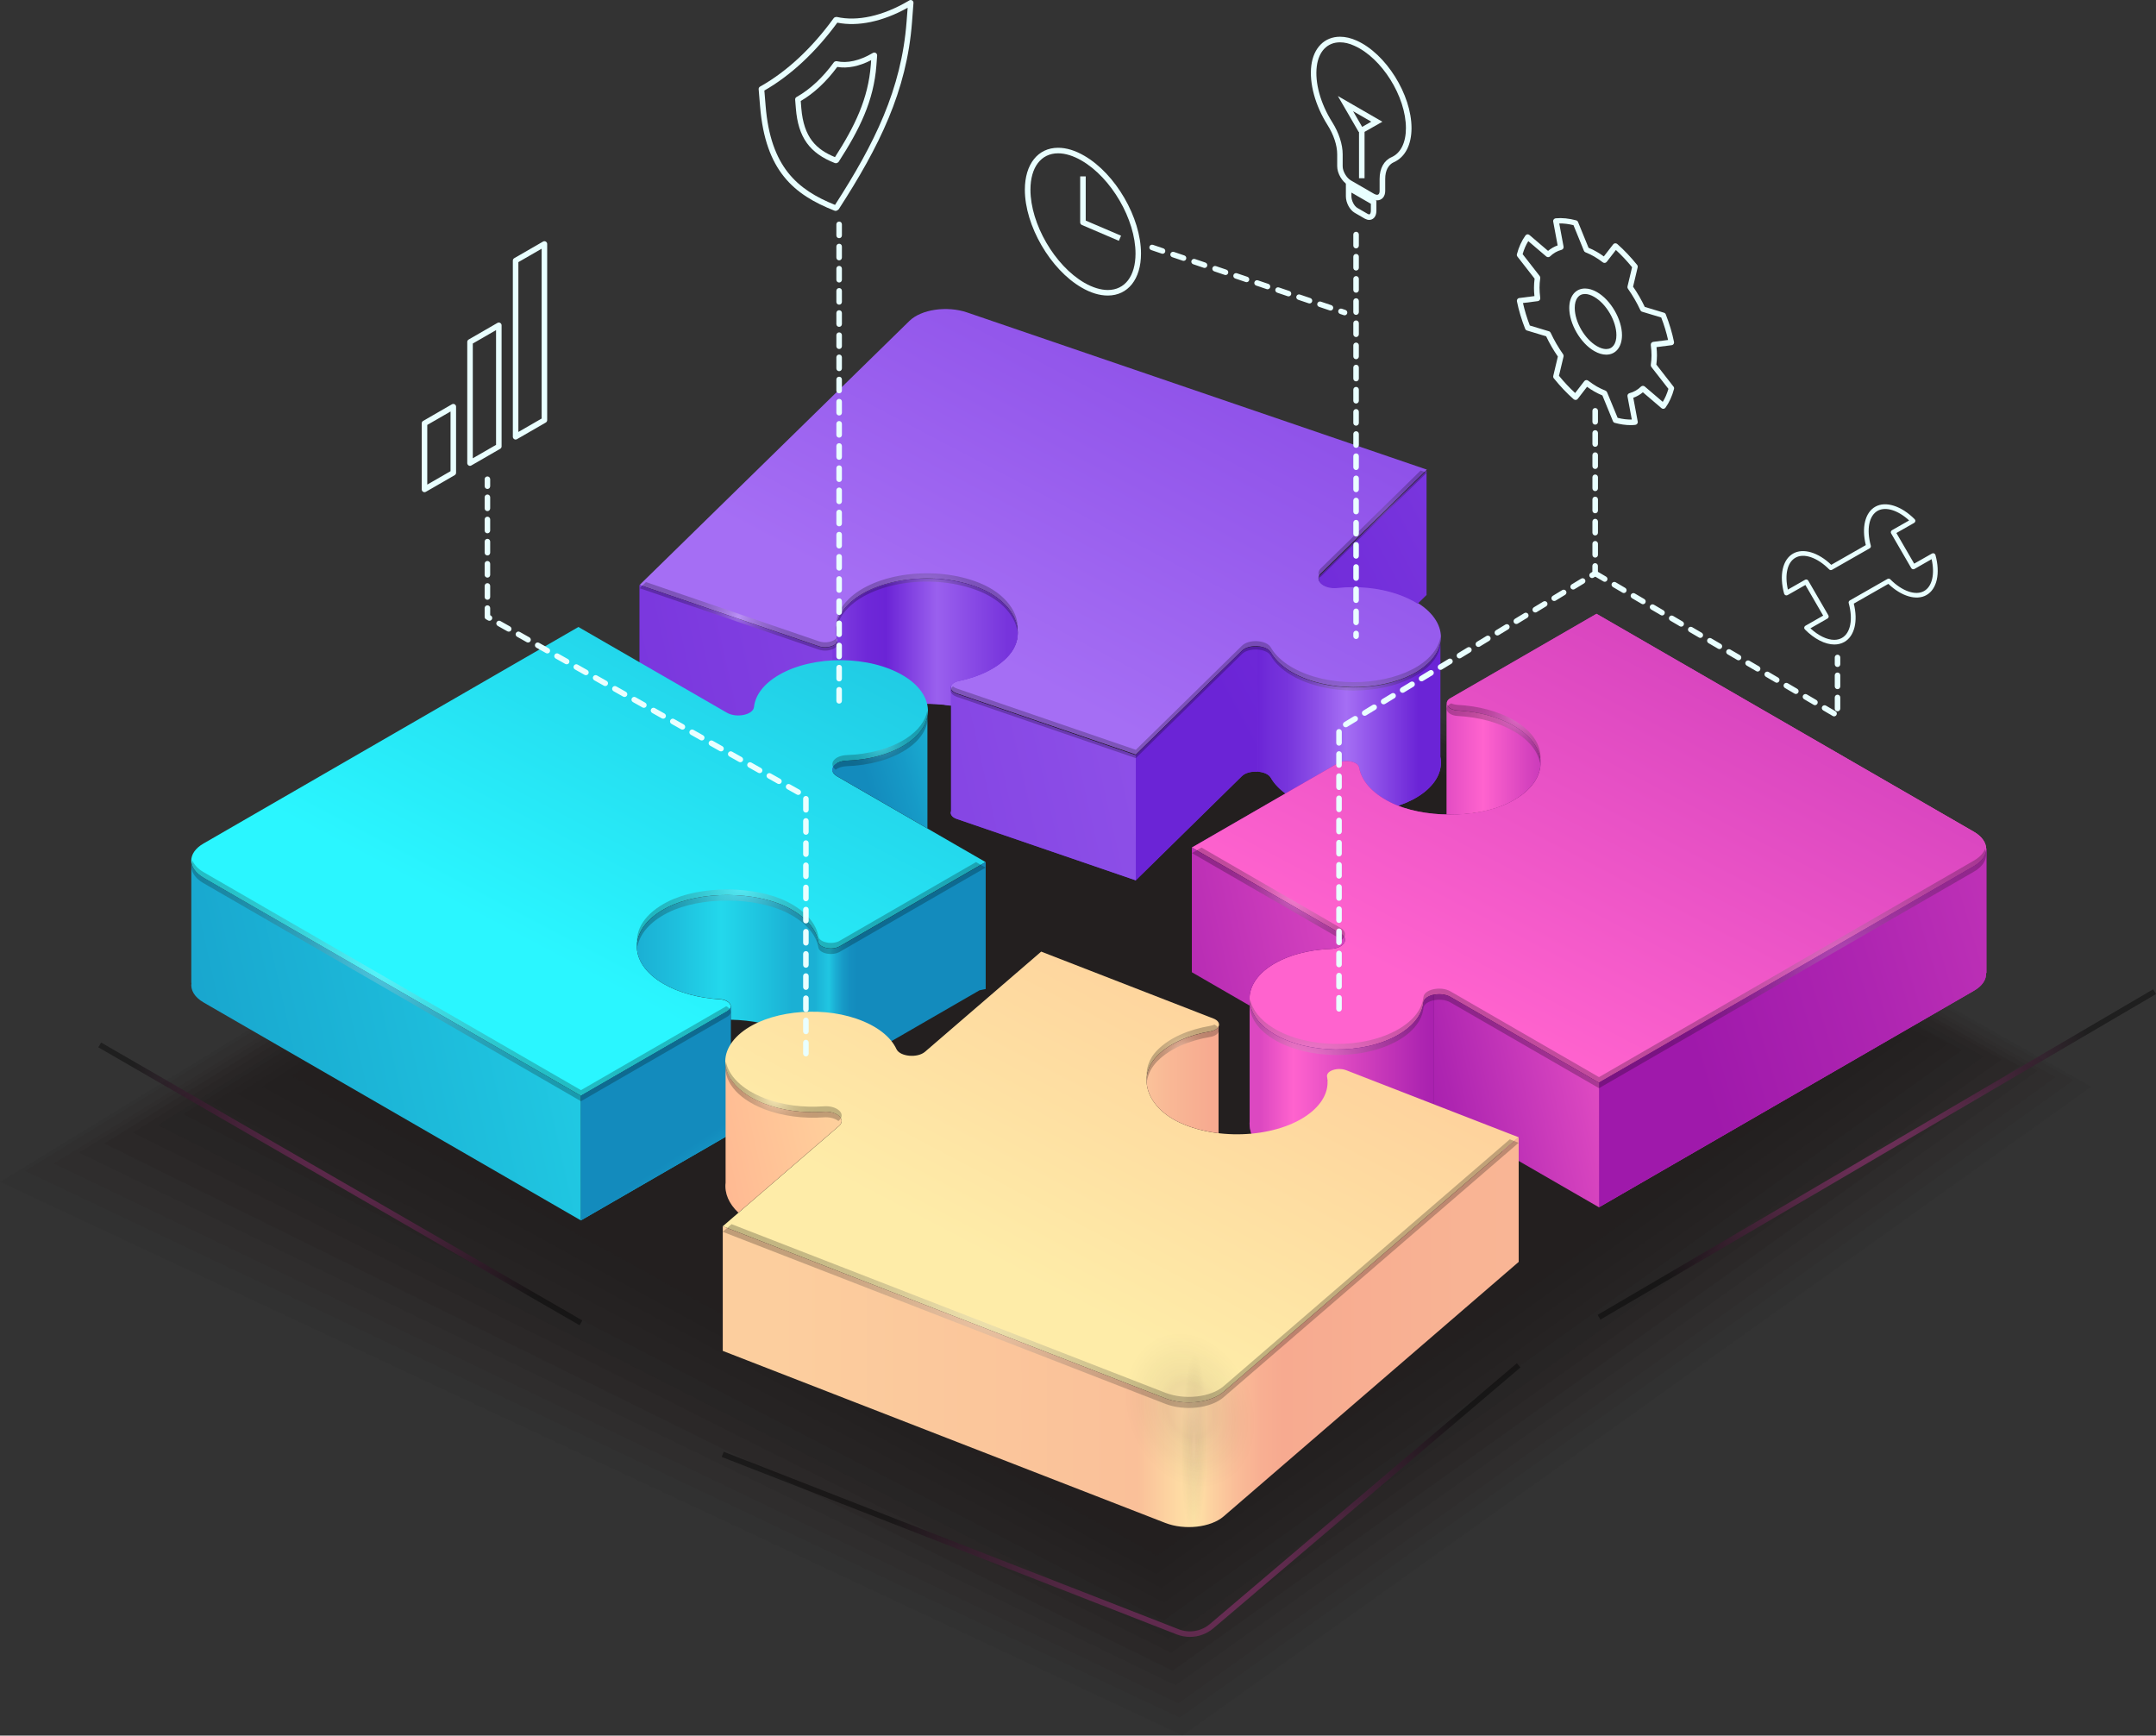 <svg width="600" height="483" viewBox="0 0 600 483" fill="none" xmlns="http://www.w3.org/2000/svg" >
<rect x="0" y="0" width="600" height="483" fill="#333333" stroke="none"/>
<g clip-path="url(#clip0_1161:25946)">
<path opacity="0.073" d="M0 328.924L329.11 483L582 302.421L302.166 144L0 328.924Z" fill="#231F20"/>
<path opacity="0.093" d="M7 325.869L328.305 478L577 300.612L301.807 145L7 325.869Z" fill="#231F20"/>
<path opacity="0.114" d="M15 323.808L327.93 474L572 299.794L301.924 147L15 323.808Z" fill="#231F20"/>
<path opacity="0.135" d="M22 320.762L327.124 469L567 298.007L301.565 148L22 320.762Z" fill="#231F20"/>
<path opacity="0.155" d="M29 318.23L326.317 465L562 296.665L301.203 149L29 318.23Z" fill="#231F20"/>
<path opacity="0.176" d="M37 315.175L325.968 460L557 294.856L301.332 150L37 315.175Z" fill="#231F20"/>
<path opacity="0.197" d="M44 313.114L325.153 456L552 294.054L300.962 152L44 313.114Z" fill="#231F20"/>
<path opacity="0.217" d="M51 310.054L323.792 451L546 292.251L300.095 153L51 310.054Z" fill="#231F20"/>
<path opacity="0.238" d="M59 307.003L323.982 446L542 290.458L300.747 154L59 307.003Z" fill="#231F20"/>
<path opacity="0.259" d="M66 304.473L323.164 442L537 289.115L300.374 155L66 304.473Z" fill="#231F20"/>
<path opacity="0.279" d="M73 302.398L321.808 438L531 288.298L299.511 157L73 302.398Z" fill="#231F20"/>
<path opacity="0.3" d="M81 299.355L321.996 433L527 286.511L300.145 158L81 299.355Z" fill="#231F20"/>
<path d="M236.194 168.111C243.594 160.862 260.216 158.703 272.498 163.607C282.369 167.556 286.17 176.1 280.778 182.238C277.719 185.724 272.637 188.161 266.828 189.364C264.078 189.935 263.769 192.109 266.288 192.973L316.093 210L345.646 181.066C347.562 179.2 352.459 179.478 353.648 181.544C355.564 184.891 359.673 187.852 365.605 189.642C376.728 192.988 390.647 190.829 397.29 184.737C404.582 178.043 400.766 169.221 388.994 165.196C383.711 163.391 377.732 162.867 372.155 163.453C368.432 163.854 365.621 161.51 367.536 159.628L397.089 130.695L269.146 86.955C263.553 85.042 256.354 86.091 253.079 89.314L178 162.79L227.867 179.832C230.355 180.681 233.491 179.493 233.027 177.858C232.1 174.604 233.074 171.149 236.194 168.111Z" fill="url(#paint0_linear_1161:25946)"/>
<path d="M372.199 163.634C377.743 163.035 383.686 163.558 388.938 165.371C391.072 166.109 392.931 167.001 394.528 168L397 165.587V131L367.623 159.838C365.704 161.698 368.498 164.034 372.199 163.634Z" fill="url(#paint1_linear_1161:25946)"/>
<path d="M400.833 179.03C400.431 181.042 399.303 183.023 397.31 184.849C390.666 190.962 376.761 193.128 365.62 189.77C359.672 187.975 355.577 185.004 353.661 181.646C352.472 179.572 347.558 179.278 345.658 181.166L316.1 210.197L266.287 193.113C263.753 192.246 264.077 190.064 266.827 189.491C272.652 188.284 277.736 185.839 280.779 182.342C286.172 176.183 282.371 167.61 272.498 163.648C260.214 158.727 243.605 160.909 236.188 168.167C233.067 171.231 232.109 174.682 233.036 177.947C233.5 179.603 230.379 180.779 227.876 179.928L178 162.828V197.647L227.876 214.746C230.363 215.598 233.5 214.406 233.036 212.766C232.109 209.5 233.067 206.05 236.188 202.986C242.106 197.182 253.91 194.629 264.68 196.347V225.718C264.355 226.523 264.85 227.436 266.287 227.916L316.1 245L345.658 215.969C347.574 214.097 352.472 214.375 353.661 216.449C355.577 219.807 359.687 222.778 365.62 224.573C376.745 227.931 390.666 225.765 397.31 219.652C400.37 216.836 401.451 213.648 400.833 210.584V179.03Z" fill="url(#paint2_linear_1161:25946)"/>
<path d="M350 214.793V180.027C348.332 179.888 346.54 180.275 345.551 181.248L316 210.235V245L345.551 216.013C346.54 215.025 348.332 214.654 350 214.793Z" fill="url(#paint3_linear_1161:25946)"/>
<path d="M347.2 215C347.139 215.031 347.062 215.046 347 215.077C347.062 215.046 347.123 215.015 347.2 215Z" fill="url(#paint4_linear_1161:25946)"/>
<path d="M347.716 214.947C347.685 214.963 347.655 214.963 347.608 214.963C347.655 214.963 347.685 214.963 347.716 214.947Z" fill="url(#paint5_linear_1161:25946)"/>
<path d="M266.28 193.113C263.747 192.246 264.071 190.064 266.821 189.491C272.646 188.284 277.729 185.839 280.772 182.342C286.164 176.183 282.364 167.61 272.491 163.648C260.209 158.727 243.6 160.909 236.184 168.167C233.063 171.231 232.105 174.682 233.032 177.947C233.496 179.603 230.375 180.779 227.872 179.928L178 162.828V197.647L227.872 214.747C230.36 215.598 233.496 214.406 233.032 212.766C232.105 209.5 233.063 206.05 236.184 202.986C242.101 197.182 253.905 194.629 264.674 196.347V225.718C264.349 226.523 264.844 227.436 266.28 227.916L316.091 245V210.181L266.28 193.113Z" fill="url(#paint6_linear_1161:25946)"/>
<path d="M400.833 210.599V179.014C400.432 181.026 399.304 183.007 397.311 184.833C390.667 190.946 376.763 193.112 365.623 189.754C359.675 187.959 355.581 184.988 353.665 181.63C352.8 180.113 349.942 179.556 347.717 180.113C348.474 179.927 349.308 179.866 350.096 179.943V214.762C351.641 214.885 353.078 215.458 353.65 216.464C355.565 219.822 359.675 222.793 365.608 224.588C376.732 227.946 390.652 225.78 397.295 219.667C400.37 216.851 401.451 213.663 400.833 210.599Z" fill="url(#paint7_linear_1161:25946)"/>
<path d="M346.527 180.562C346.202 180.732 345.909 180.933 345.662 181.18C345.893 180.933 346.187 180.732 346.527 180.562Z" fill="url(#paint8_linear_1161:25946)"/>
<path d="M347.623 180.144C347.299 180.221 347.005 180.345 346.727 180.469C347.005 180.345 347.299 180.237 347.623 180.144Z" fill="url(#paint9_linear_1161:25946)"/>
<path d="M228.856 180.24C228.918 180.24 228.964 180.24 229.026 180.256C228.964 180.24 228.902 180.24 228.856 180.24Z" fill="url(#paint10_linear_1161:25946)"/>
<path d="M224.252 178.772L178.015 162.934L224.252 178.772Z" fill="url(#paint11_linear_1161:25946)"/>
<path d="M227.882 214.775L224.268 213.54L227.882 214.775C228.207 214.884 228.531 214.961 228.856 215.007C228.531 214.961 228.191 214.884 227.882 214.775Z" fill="url(#paint12_linear_1161:25946)"/>
<path d="M229.026 215.008C229.304 215.038 229.582 215.054 229.86 215.054C229.582 215.069 229.304 215.038 229.026 215.008Z" fill="url(#paint13_linear_1161:25946)"/>
<path d="M231.652 214.684C231.575 214.715 231.544 214.715 231.652 214.684V214.684Z" fill="url(#paint14_linear_1161:25946)"/>
<path d="M264.604 225.963C264.573 226.117 264.573 226.271 264.604 226.41V225.963Z" fill="url(#paint15_linear_1161:25946)"/>
<path d="M264.604 191.768C264.341 190.872 265.098 189.898 266.813 189.558C272.637 188.353 277.719 185.911 280.763 182.419C286.154 176.269 282.354 167.709 272.482 163.753C260.201 158.839 243.594 161.018 236.179 168.265C233.058 171.325 232.1 174.77 233.027 178.031C233.259 178.834 232.626 179.514 231.652 179.916V214.668C231.946 214.513 233.305 213.756 233.027 212.798C232.1 209.538 233.058 206.092 236.179 203.032C242.08 197.238 253.852 194.704 264.604 196.403V191.768Z" fill="url(#paint16_linear_1161:25946)"/>
<path opacity="0.24" d="M367.413 160.678C367.459 160.632 367.49 160.585 367.536 160.539L397.089 131.551L395.343 130.948L367.536 158.206C366.702 159.04 366.764 159.936 367.413 160.678Z" fill="url(#paint17_radial_1161:25946)"/>
<path opacity="0.24" d="M397.29 183.362C390.647 189.465 376.744 191.629 365.605 188.275C359.658 186.483 355.564 183.516 353.648 180.163C352.459 178.093 347.546 177.799 345.646 179.684L316.093 208.672L266.288 191.613C265.824 191.459 265.484 191.242 265.206 191.01C264.094 191.907 264.387 193.282 266.288 193.931L316.093 210.99L345.646 182.002C347.562 180.132 352.459 180.41 353.648 182.481C355.564 185.834 359.673 188.801 365.605 190.593C376.728 193.946 390.647 191.783 397.29 185.68C400.194 183.006 401.307 180.009 400.889 177.104C400.58 179.251 399.422 181.399 397.29 183.362Z" fill="url(#paint18_radial_1161:25946)"/>
<path opacity="0.24" d="M232.78 177.599C231.992 178.587 229.752 179.113 227.883 178.464L179.761 161.992L178.015 163.707L227.883 180.782C230.37 181.632 233.506 180.442 233.042 178.804C232.919 178.402 232.842 178 232.78 177.599Z" fill="url(#paint19_radial_1161:25946)"/>
<path opacity="0.24" d="M283.142 175.852C283.852 170.676 279.867 165.144 272.498 162.192C260.216 157.279 243.609 159.457 236.194 166.704C233.444 169.393 232.378 172.391 232.795 175.28C233.089 173.132 234.186 170.985 236.194 169.022C243.594 161.76 260.216 159.596 272.498 164.51C278.77 167.029 282.586 171.417 283.142 175.852Z" fill="url(#paint20_radial_1161:25946)"/>
<path d="M184.709 273.819C174.351 267.836 174.752 258.014 185.942 252.417C194.944 247.915 210.189 247.976 219.176 252.54C224.278 255.131 227.129 258.585 227.746 262.147C228.039 263.827 231.599 264.552 233.665 263.365L274.282 239.912L232.94 216.042C230.274 214.5 231.923 211.833 235.684 211.694C241.773 211.478 247.723 209.936 252.162 207.084C260.47 201.718 260.224 193.407 251.607 188.149C242.158 182.382 226.436 182.243 216.833 187.794C212.517 190.276 210.189 193.484 209.835 196.753C209.603 198.927 204.994 199.898 202.312 198.356L160.971 174.487L56.632 234.746C52.07 237.383 52.1 241.67 56.678 244.322L161.665 304.967L202.328 281.483C204.362 280.311 203.129 278.26 200.262 278.106C194.605 277.751 189.056 276.333 184.709 273.819Z" fill="url(#paint21_linear_1161:25946)"/>
<path d="M252.162 207.068C247.723 209.921 241.773 211.463 235.684 211.679C231.923 211.817 230.258 214.485 232.94 216.027L258.096 230.552V199.204C257.603 202.042 255.645 204.817 252.162 207.068Z" fill="url(#paint22_linear_1161:25946)"/>
<path d="M233.665 263.365C231.599 264.552 228.038 263.827 227.746 262.147C227.129 258.585 224.277 255.131 219.175 252.54C210.173 247.961 194.929 247.915 185.942 252.417C174.751 258.014 174.351 267.852 184.709 273.819C189.071 276.333 194.605 277.751 200.293 278.06C202.05 278.152 203.191 278.969 203.345 279.848H203.36V279.879C203.36 279.91 203.36 279.941 203.36 279.972V283.78C209.156 283.888 214.89 285.045 219.206 287.234C224.308 289.825 227.16 293.279 227.776 296.841C228.069 298.521 231.63 299.246 233.695 298.059L272.601 275.593L274.312 275.238V239.912L233.665 263.365Z" fill="url(#paint23_linear_1161:25946)"/>
<path d="M56.694 244.291C54.443 242.996 53.287 241.3 53.241 239.588V273.557L53.287 273.542C52.963 275.485 54.104 277.505 56.694 279.001L161.68 339.645V304.952L56.694 244.291Z" fill="url(#paint24_linear_1161:25946)"/>
<path d="M202.358 281.437L161.695 304.92V339.614L202.358 316.13C202.99 315.76 203.283 315.313 203.329 314.866H203.345V314.666C203.345 314.635 203.345 314.604 203.345 314.573V283.78V279.972C203.375 280.496 203.083 281.02 202.358 281.437Z" fill="url(#paint25_linear_1161:25946)"/>
<path d="M202.358 281.437L161.695 304.92V339.614L202.358 316.13C202.99 315.76 203.283 315.313 203.329 314.866H203.345V314.666C203.345 314.635 203.345 314.604 203.345 314.573V283.78V279.972C203.375 280.496 203.083 281.02 202.358 281.437Z" fill="url(#paint26_linear_1161:25946)"/>
<path opacity="0.24" d="M202.112 280.034L161.68 303.379L56.694 242.734C55.075 241.793 54.043 240.668 53.549 239.465C52.655 241.67 53.703 244.091 56.694 245.818L161.68 306.463L202.343 282.979C203.869 282.115 203.561 280.743 202.112 280.034Z" fill="url(#paint27_radial_1161:25946)"/>
<path opacity="0.24" d="M252.162 205.526C247.723 208.379 241.773 209.921 235.699 210.137C232.154 210.26 230.474 212.635 232.54 214.208C233.249 213.668 234.328 213.267 235.699 213.221C241.788 213.005 247.738 211.463 252.162 208.61C256.863 205.573 258.821 201.594 258.066 197.755C257.557 200.577 255.599 203.306 252.162 205.526Z" fill="url(#paint28_radial_1161:25946)"/>
<path opacity="0.24" d="M233.665 261.823C231.599 263.01 228.039 262.285 227.746 260.605C227.129 257.043 224.278 253.589 219.175 250.998C210.174 246.419 194.929 246.373 185.942 250.875C179.407 254.144 176.57 258.862 177.403 263.411C178.05 259.895 180.886 256.488 185.942 253.959C194.944 249.456 210.189 249.518 219.175 254.082C224.278 256.673 227.129 260.127 227.746 263.689C228.039 265.369 231.599 266.094 233.665 264.907L274.281 241.454L271.615 239.912L233.665 261.823Z" fill="url(#paint29_radial_1161:25946)"/>
<path d="M421.272 201.949C431.63 207.932 431.23 217.754 420.039 223.351C411.037 227.854 395.792 227.792 386.806 223.228C381.704 220.637 378.852 217.183 378.235 213.622C377.942 211.941 374.382 211.216 372.316 212.403L331.7 235.856L373.025 259.741C375.692 261.283 374.043 263.951 370.282 264.09C364.193 264.305 358.243 265.847 353.804 268.7C345.495 274.066 345.742 282.377 354.359 287.635C363.808 293.402 379.53 293.541 389.133 287.99C393.449 285.507 395.777 282.3 396.131 279.031C396.362 276.857 400.971 275.885 403.653 277.427L444.994 301.297L549.334 241.037C553.896 238.401 553.865 234.114 549.287 231.462L444.301 170.817L403.638 194.301C401.603 195.473 402.836 197.524 405.704 197.678C411.361 198.017 416.91 199.436 421.272 201.949Z" fill="url(#paint30_linear_1161:25946)"/>
<path d="M421.272 201.949C431.63 207.932 431.23 217.754 420.039 223.351C411.037 227.854 395.792 227.792 386.806 223.228C381.704 220.637 378.852 217.183 378.235 213.622C377.942 211.941 374.382 211.216 372.316 212.403L331.7 235.856L373.025 259.741C375.692 261.283 374.043 263.951 370.282 264.09C364.193 264.305 358.243 265.847 353.804 268.7C345.495 274.066 345.742 282.377 354.359 287.635C363.808 293.402 379.53 293.541 389.133 287.99C393.449 285.507 395.777 282.3 396.131 279.031C396.362 276.857 400.971 275.885 403.653 277.427L444.994 301.297L549.334 241.037C553.896 238.401 553.865 234.114 549.287 231.462L444.301 170.817L403.638 194.301C401.603 195.473 402.836 197.524 405.704 197.678C411.361 198.017 416.91 199.436 421.272 201.949Z" fill="url(#paint31_linear_1161:25946)"/>
<path d="M420.023 223.367C431.214 217.769 431.615 207.932 421.257 201.964C416.894 199.451 411.361 198.032 405.673 197.724C403.838 197.616 402.682 196.753 402.621 195.828L402.559 195.843V226.713C408.91 226.821 415.322 225.726 420.023 223.367Z" fill="url(#paint32_linear_1161:25946)"/>
<path d="M552.724 270.797L552.802 270.782V236.088L552.724 236.103C552.802 237.876 551.676 239.665 549.333 241.022L444.994 301.281V335.975L549.333 275.716C551.676 274.374 552.802 272.586 552.724 270.797Z" fill="url(#paint33_linear_1161:25946)"/>
<path d="M552.724 270.797L552.802 270.782V236.088L552.724 236.103C552.802 237.876 551.676 239.665 549.333 241.022L444.994 301.281V335.975L549.333 275.716C551.676 274.374 552.802 272.586 552.724 270.797Z" fill="url(#paint34_linear_1161:25946)"/>
<path d="M353.804 268.7C358.243 265.848 364.193 264.306 370.281 264.09C374.042 263.951 375.707 261.284 373.025 259.742L331.684 235.872V270.566L347.777 279.864L347.962 279.818C347.083 275.886 348.994 271.8 353.804 268.7Z" fill="url(#paint35_linear_1161:25946)"/>
<path d="M403.653 277.427C402.327 276.656 400.539 276.518 399.029 276.826V311.52C400.539 311.212 402.327 311.366 403.653 312.121L444.994 335.991V301.297L403.653 277.427Z" fill="url(#paint36_linear_1161:25946)"/>
<path d="M396.13 279.032C395.776 282.3 393.448 285.492 389.132 287.99C379.529 293.541 363.806 293.418 354.357 287.636C350.735 285.415 348.608 282.655 347.961 279.802L347.776 279.849V311.968C347.467 315.684 349.656 319.446 354.357 322.314C363.806 328.096 379.529 328.22 389.132 322.669C393.448 320.186 395.776 316.979 396.13 313.71C396.253 312.6 397.487 311.813 399.043 311.505V276.811C397.487 277.135 396.253 277.921 396.13 279.032Z" fill="url(#paint37_linear_1161:25946)"/>
<path d="M396.13 279.032C395.776 282.3 393.448 285.492 389.132 287.99C379.529 293.541 363.806 293.418 354.357 287.636C350.735 285.415 348.608 282.655 347.961 279.802L347.776 279.849V311.968C347.467 315.684 349.656 319.446 354.357 322.314C363.806 328.096 379.529 328.22 389.132 322.669C393.448 320.186 395.776 316.979 396.13 313.71C396.253 312.6 397.487 311.813 399.043 311.505V276.811C397.487 277.135 396.253 277.921 396.13 279.032Z" fill="url(#paint38_linear_1161:25946)"/>
<path opacity="0.24" d="M373.442 261.561C374.675 260.605 374.721 259.171 373.025 258.2L334.366 235.872L331.7 237.414L373.025 261.283C373.179 261.376 373.318 261.469 373.442 261.561Z" fill="url(#paint39_radial_1161:25946)"/>
<path opacity="0.24" d="M405.688 199.251C411.361 199.559 416.91 200.978 421.272 203.491C425.573 205.974 427.993 209.135 428.578 212.373C429.364 208.117 426.944 203.691 421.272 200.407C416.91 197.894 411.376 196.475 405.688 196.167C404.964 196.12 404.347 195.966 403.854 195.735L403.607 195.874C401.588 197.046 402.806 199.096 405.688 199.251Z" fill="url(#paint40_radial_1161:25946)"/>
<path opacity="0.24" d="M403.652 275.886C400.97 274.344 396.361 275.3 396.13 277.49C395.775 280.758 393.448 283.95 389.132 286.448C379.529 291.999 363.806 291.876 354.357 286.094C350.627 283.812 348.469 280.959 347.899 278.014C347.174 281.977 349.332 286.109 354.357 289.178C363.806 294.96 379.529 295.083 389.132 289.532C393.448 287.05 395.775 283.842 396.13 280.573C396.361 278.399 400.97 277.428 403.652 278.97L444.7 302.67V299.586L403.652 275.886Z" fill="url(#paint41_radial_1161:25946)"/>
<path opacity="0.24" d="M549.333 242.579C552.293 240.868 553.31 238.478 552.416 236.273C551.938 237.46 550.921 238.57 549.333 239.496L444.994 299.755L444.701 299.585V302.669L444.994 302.839L549.333 242.579Z" fill="url(#paint42_radial_1161:25946)"/>
<path d="M365.21 309.238C357.118 316.223 340.331 317.826 328.586 312.538C319.137 308.282 316.208 299.632 322.189 293.68C325.58 290.303 330.882 288.036 336.802 287.034C339.607 286.556 340.131 284.397 337.696 283.456L289.757 264.83L257.418 292.708C255.322 294.512 250.466 294.065 249.48 291.968C247.908 288.56 244.1 285.476 238.366 283.503C227.607 279.802 213.534 281.498 206.304 287.358C198.381 293.788 201.295 302.731 212.624 307.125C217.711 309.099 223.615 309.824 229.241 309.423C232.986 309.145 235.561 311.582 233.464 313.386L201.141 341.264L324.285 389.142C329.665 391.239 336.94 390.421 340.532 387.322L422.644 316.5L374.644 297.843C372.239 296.918 369.002 297.997 369.31 299.647C369.911 302.9 368.617 306.308 365.21 309.238Z" fill="url(#paint43_linear_1161:25946)"/>
<path d="M340.532 387.307C336.94 390.406 329.665 391.223 324.285 389.126L201.141 341.249V375.943L324.285 423.82C329.665 425.917 336.94 425.1 340.532 422.001L422.644 351.179V316.485L340.532 387.307Z" fill="url(#paint44_linear_1161:25946)"/>
<path d="M229.256 309.392C223.63 309.808 217.726 309.084 212.64 307.095C206.212 304.597 202.497 300.634 201.927 296.501V329.145C201.588 332.059 202.821 334.973 205.487 337.486L233.464 313.355C235.561 311.551 233.002 309.13 229.256 309.392Z" fill="url(#paint45_linear_1161:25946)"/>
<path d="M336.801 287.034C330.882 288.051 325.58 290.303 322.189 293.68C316.208 299.632 319.137 308.282 328.586 312.538C331.807 313.987 335.414 314.912 339.114 315.359V285.6C338.852 286.247 338.065 286.818 336.801 287.034Z" fill="url(#paint46_linear_1161:25946)"/>
<path d="M369.402 300.495C369.341 300.634 369.325 300.788 369.325 300.957C369.356 300.803 369.387 300.649 369.402 300.495Z" fill="url(#paint47_radial_1161:25946)"/>
<path opacity="0.24" d="M322.189 292.138C319.63 294.682 318.721 297.719 319.229 300.711C319.553 298.783 320.509 296.887 322.189 295.222C325.58 291.845 330.882 289.578 336.802 288.576C339.484 288.113 340.054 286.124 337.958 285.137C337.634 285.291 337.264 285.415 336.802 285.492C330.882 286.494 325.565 288.761 322.189 292.138Z" fill="url(#paint48_radial_1161:25946)"/>
<path opacity="0.24" d="M212.64 308.652C217.726 310.626 223.63 311.351 229.256 310.95C230.967 310.826 232.431 311.273 233.325 311.967L233.48 311.844C235.576 310.04 233.017 307.604 229.256 307.881C223.63 308.297 217.726 307.573 212.64 305.584C206.412 303.163 202.744 299.37 202.004 295.391C201.002 300.418 204.824 305.614 212.64 308.652Z" fill="url(#paint49_radial_1161:25946)"/>
<path opacity="0.24" d="M340.532 385.765C336.94 388.864 329.665 389.682 324.285 387.585L203.591 340.678L201.125 342.806L324.27 390.668C329.649 392.765 336.925 391.948 340.516 388.849L422.628 318.027L420.162 317.071L340.532 385.765Z" fill="url(#paint50_radial_1161:25946)"/>
<path opacity="0.08" d="M331.976 427.49C330.019 427.475 328.57 416.064 328.724 402.017C328.878 387.97 330.605 376.606 332.547 376.621C334.504 376.636 335.953 388.047 335.799 402.094C335.645 416.141 333.934 427.506 331.976 427.49Z" fill="url(#paint51_radial_1161:25946)"/>
<path opacity="0.08" d="M347.391 385.796C352.077 397.206 348.655 409.434 339.745 413.103C330.836 416.773 319.799 410.482 315.113 399.072C310.428 387.661 313.849 375.434 322.759 371.764C331.668 368.094 342.69 374.37 347.391 385.796Z" fill="url(#paint52_radial_1161:25946)"/>
<path opacity="0.4" d="M331.144 455.538C329.911 455.538 328.663 455.307 327.46 454.844L200.848 405.455L201.403 404.021L328.015 453.41C330.959 454.566 334.289 453.996 336.694 451.961L422.135 379.381L423.137 380.553L337.695 453.132C335.846 454.705 333.518 455.538 331.144 455.538Z" fill="url(#paint53_radial_1161:25946)"/>
<path d="M453.827 118.314C452.409 118.314 450.913 118.098 449.387 117.682C449.156 117.62 448.971 117.45 448.879 117.234L445.935 110.049C445.087 109.694 444.362 109.34 443.638 108.923C443.021 108.569 442.374 108.152 441.665 107.643L439.075 111.005C438.952 111.174 438.752 111.282 438.536 111.298C438.32 111.313 438.12 111.252 437.95 111.113C436.008 109.417 434.158 107.443 432.416 105.284C432.262 105.099 432.216 104.853 432.262 104.621L433.542 99.224C432.308 97.451 431.214 95.555 430.289 93.596L424.94 91.977C424.709 91.916 424.54 91.746 424.447 91.53C423.43 88.94 422.659 86.365 422.15 83.851C422.104 83.635 422.15 83.419 422.274 83.25C422.397 83.08 422.597 82.957 422.798 82.941L427.021 82.402C426.929 81.538 426.898 80.783 426.898 80.073C426.898 79.256 426.96 78.439 427.068 77.545L422.289 71.408C422.135 71.223 422.089 70.976 422.15 70.729C422.675 68.74 423.476 66.998 424.524 65.533C424.648 65.363 424.848 65.24 425.064 65.224C425.264 65.194 425.495 65.271 425.65 65.409L430.813 69.819C431.615 69.156 432.493 68.648 433.48 68.293L432.247 61.663C432.201 61.447 432.262 61.231 432.386 61.061C432.524 60.892 432.709 60.784 432.925 60.753C434.713 60.583 436.655 60.784 438.644 61.323C438.875 61.385 439.06 61.555 439.152 61.77L442.081 68.956C442.913 69.295 443.669 69.665 444.378 70.082C444.994 70.436 445.642 70.853 446.335 71.361L448.94 68C449.064 67.83 449.264 67.722 449.48 67.707C449.696 67.692 449.896 67.753 450.066 67.892C451.992 69.588 453.858 71.562 455.599 73.721C455.754 73.906 455.8 74.152 455.754 74.384L454.474 79.78C455.707 81.554 456.802 83.45 457.727 85.409L463.075 87.028C463.307 87.089 463.476 87.259 463.569 87.475C464.586 90.065 465.357 92.64 465.865 95.154C465.912 95.37 465.865 95.585 465.742 95.755C465.619 95.925 465.418 96.048 465.218 96.063L460.994 96.603C461.087 97.451 461.118 98.222 461.118 98.931C461.118 99.749 461.056 100.581 460.948 101.46L465.727 107.597C465.881 107.782 465.927 108.029 465.865 108.26C465.341 110.249 464.54 111.992 463.491 113.457C463.368 113.626 463.168 113.75 462.952 113.765C462.736 113.796 462.52 113.719 462.366 113.58L457.202 109.17C456.416 109.833 455.522 110.342 454.536 110.696L455.769 117.327C455.815 117.543 455.754 117.759 455.63 117.928C455.507 118.098 455.306 118.206 455.091 118.237C454.69 118.283 454.274 118.314 453.827 118.314ZM450.174 116.278C451.53 116.633 452.886 116.787 454.12 116.756L452.917 110.311C452.84 109.91 453.087 109.525 453.472 109.417C454.69 109.093 455.769 108.476 456.663 107.597C456.956 107.32 457.403 107.304 457.711 107.551L462.736 111.838C463.399 110.774 463.923 109.555 464.308 108.214L459.561 102.123C459.438 101.954 459.376 101.738 459.407 101.537C459.545 100.597 459.607 99.733 459.607 98.901C459.607 98.052 459.545 97.112 459.407 96.002C459.36 95.585 459.653 95.2 460.069 95.138L464.216 94.614C463.754 92.563 463.122 90.451 462.305 88.354L456.987 86.75C456.771 86.688 456.601 86.534 456.509 86.334C455.538 84.237 454.366 82.232 453.041 80.351C452.917 80.166 452.871 79.95 452.917 79.734L454.197 74.368C452.763 72.61 451.253 71.007 449.696 69.573L447.137 72.873C446.875 73.212 446.397 73.273 446.058 73.011C445.149 72.317 444.378 71.808 443.638 71.377C442.913 70.96 442.127 70.575 441.233 70.22C441.033 70.143 440.879 69.989 440.802 69.804L437.888 62.665C436.517 62.326 435.191 62.156 433.927 62.187L435.129 68.632C435.206 69.033 434.96 69.418 434.574 69.526C433.357 69.85 432.278 70.467 431.384 71.346C431.091 71.624 430.644 71.639 430.335 71.392L425.31 67.106C424.648 68.169 424.123 69.388 423.738 70.729L428.486 76.82C428.609 76.99 428.671 77.19 428.64 77.406C428.501 78.362 428.439 79.195 428.439 80.043C428.439 80.891 428.501 81.816 428.64 82.941C428.686 83.358 428.393 83.743 427.977 83.805L423.831 84.329C424.293 86.38 424.925 88.492 425.742 90.59L431.06 92.193C431.276 92.255 431.445 92.409 431.538 92.609C432.509 94.691 433.68 96.711 435.006 98.592C435.129 98.777 435.176 98.993 435.129 99.209L433.85 104.575C435.283 106.333 436.794 107.936 438.351 109.37L440.894 106.071C441.156 105.731 441.634 105.67 441.973 105.932C442.867 106.61 443.653 107.135 444.393 107.566C445.133 107.983 445.888 108.353 446.798 108.723C446.983 108.8 447.152 108.954 447.229 109.139L450.174 116.278Z" fill="url(#paint54_linear_1161:25946)"/>
<path d="M446.997 98.7C445.948 98.7 444.823 98.361 443.667 97.698C439.829 95.493 436.716 90.112 436.716 85.702C436.716 82.417 438.442 80.289 441.109 80.289C442.157 80.289 443.282 80.629 444.438 81.292C448.276 83.497 451.389 88.878 451.389 93.288C451.374 96.572 449.663 98.7 446.997 98.7ZM441.093 81.816C439.305 81.816 438.242 83.265 438.242 85.686C438.242 89.603 441.016 94.367 444.423 96.341C445.332 96.865 446.21 97.143 446.981 97.143C448.769 97.143 449.833 95.694 449.833 93.273C449.833 89.371 447.058 84.591 443.652 82.618C442.758 82.094 441.864 81.816 441.093 81.816Z" fill="url(#paint55_linear_1161:25946)"/>
<path opacity="0.4" d="M161.295 368.819L27.36 291.459L28.131 290.133L162.066 367.477L161.295 368.819Z" fill="url(#paint56_radial_1161:25946)"/>
<path opacity="0.4" d="M445.38 367.246L444.594 365.92L599.214 275.315L600 276.641L445.38 367.246Z" fill="url(#paint57_radial_1161:25946)"/>
<path d="M383.245 55.757C382.736 55.757 382.197 55.603 381.657 55.279L375.183 51.532C373.472 50.545 372.131 48.232 372.131 46.258V42.928C372.131 40.461 371.16 37.5 369.449 34.802C365.996 29.343 364.316 23.145 364.933 18.21C365.565 13.292 368.617 10.223 372.917 10.223C374.397 10.223 375.954 10.578 377.557 11.303C385.68 14.926 392.817 26.306 392.817 35.65C392.817 40.291 391.029 43.745 387.915 45.133C386.358 45.827 385.495 47.477 385.495 49.774V53.105C385.495 53.86 385.295 54.508 384.909 54.986C384.493 55.479 383.908 55.757 383.245 55.757ZM372.917 11.78C369.403 11.78 366.998 14.263 366.459 18.411C365.873 23.006 367.476 28.819 370.744 33.985C372.593 36.914 373.657 40.183 373.657 42.928V46.258C373.657 47.677 374.705 49.481 375.938 50.206L382.412 53.953C382.705 54.122 382.998 54.215 383.229 54.215C383.43 54.215 383.584 54.153 383.692 54.014C383.846 53.83 383.938 53.506 383.938 53.105V49.774C383.938 46.86 385.156 44.655 387.283 43.73C389.811 42.604 391.26 39.674 391.26 35.665C391.26 26.861 384.555 16.144 376.909 12.736C375.522 12.089 374.166 11.78 372.917 11.78Z" fill="url(#paint58_linear_1161:25946)"/>
<path d="M381.039 61.2C380.654 61.2 380.238 61.077 379.837 60.861L376.986 59.211C375.629 58.425 374.55 56.42 374.55 54.647V50.931L383.043 55.834V58.656C383.043 60.414 382.041 61.2 381.039 61.2ZM376.092 53.598V54.632C376.092 55.85 376.862 57.361 377.756 57.87L380.608 59.52C380.808 59.643 380.947 59.658 381.039 59.658C381.363 59.658 381.502 59.134 381.502 58.641V56.713L376.092 53.598Z" fill="url(#paint59_linear_1161:25946)"/>
<path d="M379.745 49.605H378.203V36.699L378.126 36.745L372.315 26.722L384.708 33.877L379.745 36.699V49.605ZM376.554 30.947L379.082 35.311L381.61 33.861L376.554 30.947Z" fill="url(#paint60_linear_1161:25946)"/>
<path d="M308.285 82.248C305.988 82.248 303.538 81.507 300.994 80.027C292.301 75 285.21 62.788 285.21 52.796C285.21 45.703 288.848 41.124 294.459 41.124C296.755 41.124 299.206 41.864 301.749 43.344C310.459 48.371 317.534 60.583 317.534 70.575C317.534 77.668 313.911 82.248 308.285 82.248ZM294.474 42.666C289.711 42.666 286.767 46.551 286.767 52.796C286.767 62.295 293.503 73.906 301.78 78.701C304.062 80.012 306.312 80.706 308.301 80.706C313.064 80.706 316.008 76.82 316.008 70.575C316.008 61.077 309.272 49.466 300.994 44.686C298.713 43.36 296.462 42.666 294.474 42.666Z" fill="url(#paint61_linear_1161:25946)"/>
<path d="M311.366 67.013L301.07 62.603C300.793 62.48 300.608 62.202 300.608 61.894V49.08H302.149V61.385L311.983 65.595L311.366 67.013Z" fill="url(#paint62_linear_1161:25946)"/>
<path d="M510.474 179.359C507.915 179.359 504.925 177.833 502.289 175.165C502.15 175.027 502.073 174.826 502.104 174.626C502.135 174.425 502.258 174.24 502.428 174.148L507.376 171.326L502.428 162.799L497.465 165.621C497.295 165.713 497.079 165.729 496.894 165.652C496.709 165.574 496.57 165.42 496.509 165.22C495.106 160.101 496.077 155.721 499.006 154.056C501.811 152.452 506.004 153.717 509.626 157.186L519.245 151.697C518.027 146.794 519.044 142.63 521.865 141.027C524.763 139.377 529.141 140.78 532.84 144.496C532.979 144.635 533.056 144.835 533.025 145.036C532.994 145.236 532.871 145.421 532.702 145.514L527.754 148.335L532.702 156.862L537.665 154.041C537.834 153.948 538.05 153.933 538.235 154.01C538.42 154.087 538.559 154.241 538.621 154.442C540.023 159.561 539.052 163.94 536.123 165.605C533.334 167.209 529.125 165.945 525.518 162.491L515.9 167.98C517.118 172.883 516.1 177.031 513.28 178.65C512.432 179.128 511.492 179.359 510.474 179.359ZM503.831 174.857C506.05 176.908 508.439 178.064 510.459 178.064C511.26 178.064 511.985 177.879 512.601 177.525C514.991 176.168 515.73 172.359 514.482 167.841C514.405 167.548 514.528 167.255 514.79 167.101L525.272 161.118C525.534 160.964 525.858 161.01 526.058 161.226C529.31 164.511 533.087 165.837 535.461 164.48C537.711 163.2 538.497 159.777 537.557 155.613L532.779 158.343C532.47 158.512 532.07 158.42 531.885 158.096L526.289 148.443C526.197 148.289 526.181 148.12 526.228 147.95C526.274 147.78 526.382 147.642 526.536 147.549L531.299 144.835C528.201 141.983 524.748 140.903 522.513 142.168C520.123 143.525 519.384 147.333 520.632 151.851C520.709 152.144 520.586 152.437 520.324 152.591L509.842 158.574C509.58 158.713 509.256 158.682 509.056 158.466C505.804 155.182 502.043 153.84 499.653 155.213C497.403 156.492 496.617 159.916 497.557 164.079L502.335 161.35C502.644 161.18 503.044 161.272 503.229 161.596L508.825 171.249C508.917 171.403 508.933 171.573 508.886 171.742C508.84 171.912 508.732 172.051 508.578 172.143L503.831 174.857Z" fill="url(#paint63_linear_1161:25946)"/>
<path d="M372.64 281.529C372.208 281.529 371.869 281.19 371.869 280.758V277.674C371.869 277.242 372.208 276.903 372.64 276.903C373.071 276.903 373.411 277.242 373.411 277.674V280.758C373.411 281.174 373.071 281.529 372.64 281.529ZM372.64 275.361C372.208 275.361 371.869 275.022 371.869 274.59V271.506C371.869 271.075 372.208 270.735 372.64 270.735C373.071 270.735 373.411 271.075 373.411 271.506V274.59C373.411 275.007 373.071 275.361 372.64 275.361ZM372.64 269.193C372.208 269.193 371.869 268.854 371.869 268.422V265.339C371.869 264.907 372.208 264.568 372.64 264.568C373.071 264.568 373.411 264.907 373.411 265.339V268.422C373.411 268.839 373.071 269.193 372.64 269.193ZM372.64 263.026C372.208 263.026 371.869 262.686 371.869 262.255V259.171C371.869 258.739 372.208 258.4 372.64 258.4C373.071 258.4 373.411 258.739 373.411 259.171V262.255C373.411 262.671 373.071 263.026 372.64 263.026ZM372.64 256.858C372.208 256.858 371.869 256.519 371.869 256.087V253.003C371.869 252.571 372.208 252.232 372.64 252.232C373.071 252.232 373.411 252.571 373.411 253.003V256.087C373.411 256.503 373.071 256.858 372.64 256.858ZM372.64 250.69C372.208 250.69 371.869 250.351 371.869 249.919V246.835C371.869 246.403 372.208 246.064 372.64 246.064C373.071 246.064 373.411 246.403 373.411 246.835V249.919C373.411 250.335 373.071 250.69 372.64 250.69ZM372.64 244.522C372.208 244.522 371.869 244.183 371.869 243.751V240.667C371.869 240.236 372.208 239.896 372.64 239.896C373.071 239.896 373.411 240.236 373.411 240.667V243.751C373.411 244.168 373.071 244.522 372.64 244.522ZM372.64 238.354C372.208 238.354 371.869 238.015 371.869 237.583V234.5C371.869 234.068 372.208 233.729 372.64 233.729C373.071 233.729 373.411 234.068 373.411 234.5V237.583C373.411 238 373.071 238.354 372.64 238.354ZM372.64 232.187C372.208 232.187 371.869 231.847 371.869 231.416V228.332C371.869 227.9 372.208 227.561 372.64 227.561C373.071 227.561 373.411 227.9 373.411 228.332V231.416C373.411 231.832 373.071 232.187 372.64 232.187ZM372.64 226.019C372.208 226.019 371.869 225.68 371.869 225.248V222.164C371.869 221.732 372.208 221.393 372.64 221.393C373.071 221.393 373.411 221.732 373.411 222.164V225.248C373.411 225.664 373.071 226.019 372.64 226.019ZM372.64 219.851C372.208 219.851 371.869 219.512 371.869 219.08V215.996C371.869 215.564 372.208 215.225 372.64 215.225C373.071 215.225 373.411 215.564 373.411 215.996V219.08C373.411 219.496 373.071 219.851 372.64 219.851ZM372.64 213.683C372.208 213.683 371.869 213.344 371.869 212.912V209.828C371.869 209.397 372.208 209.057 372.64 209.057C373.071 209.057 373.411 209.397 373.411 209.828V212.912C373.411 213.329 373.071 213.683 372.64 213.683ZM372.64 207.515C372.208 207.515 371.869 207.176 371.869 206.744V203.661C371.869 203.229 372.208 202.89 372.64 202.89C373.071 202.89 373.411 203.229 373.411 203.661V206.744C373.411 207.161 373.071 207.515 372.64 207.515ZM374.505 202.396C374.243 202.396 373.996 202.257 373.842 202.026C373.626 201.656 373.734 201.193 374.104 200.962L376.74 199.359C377.11 199.143 377.572 199.251 377.804 199.621C378.019 199.991 377.912 200.453 377.542 200.685L374.906 202.288C374.782 202.365 374.644 202.396 374.505 202.396ZM379.777 199.204C379.515 199.204 379.268 199.066 379.114 198.834C378.898 198.464 379.006 198.002 379.376 197.77L382.012 196.167C382.382 195.951 382.844 196.059 383.075 196.429C383.291 196.799 383.183 197.261 382.813 197.493L380.177 199.096C380.054 199.158 379.915 199.204 379.777 199.204ZM385.048 196.012C384.786 196.012 384.54 195.874 384.386 195.642C384.17 195.272 384.278 194.81 384.648 194.578L387.283 192.975C387.653 192.759 388.116 192.867 388.347 193.237C388.563 193.607 388.455 194.07 388.085 194.301L385.449 195.905C385.326 195.966 385.187 196.012 385.048 196.012ZM390.335 192.805C390.073 192.805 389.827 192.666 389.673 192.435C389.457 192.065 389.565 191.603 389.935 191.371L392.57 189.768C392.94 189.552 393.403 189.66 393.634 190.03C393.85 190.4 393.742 190.862 393.372 191.094L390.736 192.697C390.597 192.774 390.474 192.805 390.335 192.805ZM395.607 189.613C395.345 189.613 395.098 189.475 394.944 189.243C394.728 188.873 394.836 188.411 395.206 188.179L397.842 186.576C398.212 186.36 398.675 186.468 398.906 186.838C399.122 187.208 399.014 187.671 398.644 187.902L396.008 189.505C395.885 189.583 395.746 189.613 395.607 189.613ZM400.879 186.422C400.617 186.422 400.37 186.283 400.216 186.052C400 185.681 400.108 185.219 400.478 184.988L403.114 183.384C403.484 183.168 403.946 183.276 404.177 183.646C404.393 184.016 404.285 184.479 403.915 184.71L401.28 186.314C401.156 186.391 401.018 186.422 400.879 186.422ZM406.15 183.23C405.888 183.23 405.642 183.091 405.488 182.86C405.272 182.49 405.38 182.027 405.75 181.796L408.386 180.192C408.755 179.976 409.218 180.084 409.449 180.454C409.665 180.824 409.557 181.287 409.187 181.518L406.551 183.122C406.428 183.199 406.289 183.23 406.15 183.23ZM411.422 180.038C411.16 180.038 410.913 179.899 410.759 179.668C410.544 179.298 410.651 178.835 411.021 178.604L413.657 177C414.027 176.784 414.49 176.892 414.721 177.262C414.937 177.632 414.829 178.095 414.459 178.326L411.823 179.93C411.7 179.992 411.561 180.038 411.422 180.038ZM416.709 176.846C416.447 176.846 416.201 176.707 416.046 176.476C415.831 176.106 415.938 175.643 416.308 175.412L418.944 173.808C419.314 173.593 419.777 173.7 420.008 174.071C420.224 174.441 420.116 174.903 419.746 175.135L417.11 176.738C416.971 176.8 416.833 176.846 416.709 176.846ZM421.981 173.654C421.719 173.654 421.472 173.515 421.318 173.284C421.102 172.914 421.21 172.452 421.58 172.22L424.216 170.617C424.586 170.401 425.048 170.509 425.28 170.879C425.495 171.249 425.387 171.711 425.018 171.943L422.382 173.546C422.258 173.608 422.12 173.654 421.981 173.654ZM427.253 170.447C426.991 170.447 426.744 170.308 426.59 170.077C426.374 169.707 426.482 169.244 426.852 169.013L429.488 167.409C429.858 167.193 430.32 167.301 430.551 167.671C430.767 168.042 430.659 168.504 430.289 168.735L427.653 170.339C427.53 170.416 427.391 170.447 427.253 170.447ZM432.524 167.255C432.262 167.255 432.016 167.116 431.861 166.885C431.646 166.515 431.754 166.052 432.123 165.821L434.759 164.218C435.129 164.002 435.592 164.11 435.823 164.48C436.039 164.85 435.931 165.312 435.561 165.544L432.925 167.147C432.802 167.224 432.663 167.255 432.524 167.255ZM437.796 164.063C437.534 164.063 437.287 163.925 437.133 163.693C436.917 163.323 437.025 162.861 437.395 162.629L440.031 161.026C440.401 160.81 440.863 160.918 441.095 161.288C441.31 161.658 441.202 162.12 440.833 162.352L438.197 163.955C438.073 164.032 437.935 164.063 437.796 164.063ZM443.068 160.871C442.806 160.871 442.559 160.733 442.405 160.501C442.189 160.131 442.297 159.669 442.667 159.437L443.145 159.144V157.495C443.145 157.063 443.484 156.724 443.915 156.724C444.347 156.724 444.686 157.063 444.686 157.495V159.576C444.686 159.838 444.547 160.101 444.316 160.239L443.453 160.764C443.345 160.825 443.206 160.871 443.068 160.871ZM443.931 155.182C443.499 155.182 443.16 154.842 443.16 154.411V151.327C443.16 150.895 443.499 150.556 443.931 150.556C444.362 150.556 444.702 150.895 444.702 151.327V154.411C444.702 154.842 444.362 155.182 443.931 155.182ZM443.931 149.014C443.499 149.014 443.16 148.675 443.16 148.243V145.159C443.16 144.727 443.499 144.388 443.931 144.388C444.362 144.388 444.702 144.727 444.702 145.159V148.243C444.702 148.675 444.362 149.014 443.931 149.014ZM443.931 142.846C443.499 142.846 443.16 142.507 443.16 142.075V138.991C443.16 138.559 443.499 138.22 443.931 138.22C444.362 138.22 444.702 138.559 444.702 138.991V142.075C444.702 142.507 444.362 142.846 443.931 142.846ZM443.931 136.678C443.499 136.678 443.16 136.339 443.16 135.907V132.823C443.16 132.392 443.499 132.052 443.931 132.052C444.362 132.052 444.702 132.392 444.702 132.823V135.907C444.702 136.339 444.362 136.678 443.931 136.678ZM443.931 130.511C443.499 130.511 443.16 130.171 443.16 129.74V126.656C443.16 126.224 443.499 125.885 443.931 125.885C444.362 125.885 444.702 126.224 444.702 126.656V129.74C444.702 130.171 444.362 130.511 443.931 130.511ZM443.931 124.343C443.499 124.343 443.16 124.003 443.16 123.572V120.488C443.16 120.056 443.499 119.717 443.931 119.717C444.362 119.717 444.702 120.056 444.702 120.488V123.572C444.702 124.003 444.362 124.343 443.931 124.343ZM443.931 118.175C443.499 118.175 443.16 117.836 443.16 117.404V114.32C443.16 113.888 443.499 113.549 443.931 113.549C444.362 113.549 444.702 113.888 444.702 114.32V117.404C444.702 117.836 444.362 118.175 443.931 118.175Z" fill="url(#paint64_linear_1161:25946)"/>
<path d="M377.387 177.833C376.956 177.833 376.617 177.494 376.617 177.063V176.292C376.617 175.86 376.956 175.521 377.387 175.521C377.819 175.521 378.158 175.86 378.158 176.292V177.063C378.158 177.479 377.819 177.833 377.387 177.833ZM377.387 173.979C376.956 173.979 376.617 173.639 376.617 173.208V170.124C376.617 169.692 376.956 169.353 377.387 169.353C377.819 169.353 378.158 169.692 378.158 170.124V173.208C378.158 173.624 377.819 173.979 377.387 173.979ZM377.387 167.811C376.956 167.811 376.617 167.472 376.617 167.04V163.956C376.617 163.524 376.956 163.185 377.387 163.185C377.819 163.185 378.158 163.524 378.158 163.956V167.04C378.158 167.456 377.819 167.811 377.387 167.811ZM377.387 161.643C376.956 161.643 376.617 161.304 376.617 160.872V157.788C376.617 157.356 376.956 157.017 377.387 157.017C377.819 157.017 378.158 157.356 378.158 157.788V160.872C378.158 161.288 377.819 161.643 377.387 161.643ZM377.387 155.475C376.956 155.475 376.617 155.136 376.617 154.704V151.62C376.617 151.188 376.956 150.849 377.387 150.849C377.819 150.849 378.158 151.188 378.158 151.62V154.704C378.158 155.12 377.819 155.475 377.387 155.475ZM377.387 149.307C376.956 149.307 376.617 148.968 376.617 148.536V145.452C376.617 145.021 376.956 144.681 377.387 144.681C377.819 144.681 378.158 145.021 378.158 145.452V148.536C378.158 148.953 377.819 149.307 377.387 149.307ZM377.387 143.139C376.956 143.139 376.617 142.8 376.617 142.368V139.285C376.617 138.853 376.956 138.514 377.387 138.514C377.819 138.514 378.158 138.853 378.158 139.285V142.368C378.158 142.785 377.819 143.139 377.387 143.139ZM377.387 136.972C376.956 136.972 376.617 136.632 376.617 136.201V133.117C376.617 132.685 376.956 132.346 377.387 132.346C377.819 132.346 378.158 132.685 378.158 133.117V136.201C378.158 136.617 377.819 136.972 377.387 136.972ZM377.387 130.804C376.956 130.804 376.617 130.465 376.617 130.033V126.949C376.617 126.517 376.956 126.178 377.387 126.178C377.819 126.178 378.158 126.517 378.158 126.949V130.033C378.158 130.449 377.819 130.804 377.387 130.804ZM377.387 124.636C376.956 124.636 376.617 124.297 376.617 123.865V120.781C376.617 120.349 376.956 120.01 377.387 120.01C377.819 120.01 378.158 120.349 378.158 120.781V123.865C378.158 124.281 377.819 124.636 377.387 124.636ZM377.387 118.468C376.956 118.468 376.617 118.129 376.617 117.697V114.613C376.617 114.182 376.956 113.842 377.387 113.842C377.819 113.842 378.158 114.182 378.158 114.613V117.697C378.158 118.114 377.819 118.468 377.387 118.468ZM377.387 112.3C376.956 112.3 376.617 111.961 376.617 111.529V108.445C376.617 108.014 376.956 107.674 377.387 107.674C377.819 107.674 378.158 108.014 378.158 108.445V111.529C378.158 111.946 377.819 112.3 377.387 112.3ZM377.387 106.133C376.956 106.133 376.617 105.793 376.617 105.362V102.278C376.617 101.846 376.956 101.507 377.387 101.507C377.819 101.507 378.158 101.846 378.158 102.278V105.362C378.158 105.778 377.819 106.133 377.387 106.133ZM377.387 99.965C376.956 99.965 376.617 99.626 376.617 99.194V96.11C376.617 95.678 376.956 95.339 377.387 95.339C377.819 95.339 378.158 95.678 378.158 96.11V99.194C378.158 99.61 377.819 99.965 377.387 99.965ZM377.387 93.797C376.956 93.797 376.617 93.458 376.617 93.026V89.942C376.617 89.51 376.956 89.171 377.387 89.171C377.819 89.171 378.158 89.51 378.158 89.942V93.026C378.158 93.442 377.819 93.797 377.387 93.797ZM377.387 87.629C376.956 87.629 376.617 87.29 376.617 86.858V83.774C376.617 83.342 376.956 83.003 377.387 83.003C377.819 83.003 378.158 83.342 378.158 83.774V86.858C378.158 87.274 377.819 87.629 377.387 87.629ZM377.387 81.461C376.956 81.461 376.617 81.122 376.617 80.69V77.606C376.617 77.175 376.956 76.835 377.387 76.835C377.819 76.835 378.158 77.175 378.158 77.606V80.69C378.158 81.107 377.819 81.461 377.387 81.461ZM377.387 75.293C376.956 75.293 376.617 74.954 376.617 74.522V71.439C376.617 71.007 376.956 70.668 377.387 70.668C377.819 70.668 378.158 71.007 378.158 71.439V74.522C378.158 74.939 377.819 75.293 377.387 75.293ZM377.387 69.126C376.956 69.126 376.617 68.786 376.617 68.355V65.271C376.617 64.839 376.956 64.5 377.387 64.5C377.819 64.5 378.158 64.839 378.158 65.271V68.355C378.158 68.771 377.819 69.126 377.387 69.126Z" fill="url(#paint65_linear_1161:25946)"/>
<path d="M233.526 195.813C233.094 195.813 232.755 195.473 232.755 195.042V191.958C232.755 191.526 233.094 191.187 233.526 191.187C233.958 191.187 234.297 191.526 234.297 191.958V195.042C234.297 195.473 233.958 195.813 233.526 195.813ZM233.526 189.645C233.094 189.645 232.755 189.306 232.755 188.874V185.79C232.755 185.358 233.094 185.019 233.526 185.019C233.958 185.019 234.297 185.358 234.297 185.79V188.874C234.297 189.306 233.958 189.645 233.526 189.645ZM233.526 183.477C233.094 183.477 232.755 183.138 232.755 182.706V179.622C232.755 179.19 233.094 178.851 233.526 178.851C233.958 178.851 234.297 179.19 234.297 179.622V182.706C234.297 183.138 233.958 183.477 233.526 183.477ZM233.526 177.309C233.094 177.309 232.755 176.97 232.755 176.538V173.454C232.755 173.023 233.094 172.683 233.526 172.683C233.958 172.683 234.297 173.023 234.297 173.454V176.538C234.297 176.97 233.958 177.309 233.526 177.309ZM233.526 171.141C233.094 171.141 232.755 170.802 232.755 170.37V167.286C232.755 166.855 233.094 166.516 233.526 166.516C233.958 166.516 234.297 166.855 234.297 167.286V170.37C234.297 170.802 233.958 171.141 233.526 171.141ZM233.526 164.974C233.094 164.974 232.755 164.634 232.755 164.203V161.119C232.755 160.687 233.094 160.348 233.526 160.348C233.958 160.348 234.297 160.687 234.297 161.119V164.203C234.297 164.634 233.958 164.974 233.526 164.974ZM233.526 158.806C233.094 158.806 232.755 158.467 232.755 158.035V154.951C232.755 154.519 233.094 154.18 233.526 154.18C233.958 154.18 234.297 154.519 234.297 154.951V158.035C234.297 158.467 233.958 158.806 233.526 158.806ZM233.526 152.638C233.094 152.638 232.755 152.299 232.755 151.867V148.783C232.755 148.351 233.094 148.012 233.526 148.012C233.958 148.012 234.297 148.351 234.297 148.783V151.867C234.297 152.299 233.958 152.638 233.526 152.638ZM233.526 146.47C233.094 146.47 232.755 146.131 232.755 145.699V142.615C232.755 142.183 233.094 141.844 233.526 141.844C233.958 141.844 234.297 142.183 234.297 142.615V145.699C234.297 146.131 233.958 146.47 233.526 146.47ZM233.526 140.302C233.094 140.302 232.755 139.963 232.755 139.531V136.447C232.755 136.016 233.094 135.676 233.526 135.676C233.958 135.676 234.297 136.016 234.297 136.447V139.531C234.297 139.963 233.958 140.302 233.526 140.302ZM233.526 134.134C233.094 134.134 232.755 133.795 232.755 133.363V130.28C232.755 129.848 233.094 129.509 233.526 129.509C233.958 129.509 234.297 129.848 234.297 130.28V133.363C234.297 133.795 233.958 134.134 233.526 134.134ZM233.526 127.967C233.094 127.967 232.755 127.627 232.755 127.196V124.112C232.755 123.68 233.094 123.341 233.526 123.341C233.958 123.341 234.297 123.68 234.297 124.112V127.196C234.297 127.627 233.958 127.967 233.526 127.967ZM233.526 121.799C233.094 121.799 232.755 121.46 232.755 121.028V117.944C232.755 117.512 233.094 117.173 233.526 117.173C233.958 117.173 234.297 117.512 234.297 117.944V121.028C234.297 121.46 233.958 121.799 233.526 121.799ZM233.526 115.631C233.094 115.631 232.755 115.292 232.755 114.86V111.776C232.755 111.344 233.094 111.005 233.526 111.005C233.958 111.005 234.297 111.344 234.297 111.776V114.86C234.297 115.292 233.958 115.631 233.526 115.631ZM233.526 109.463C233.094 109.463 232.755 109.124 232.755 108.692V105.608C232.755 105.177 233.094 104.837 233.526 104.837C233.958 104.837 234.297 105.177 234.297 105.608V108.692C234.297 109.124 233.958 109.463 233.526 109.463ZM233.526 103.295C233.094 103.295 232.755 102.956 232.755 102.524V99.44C232.755 99.009 233.094 98.669 233.526 98.669C233.958 98.669 234.297 99.009 234.297 99.44V102.524C234.297 102.956 233.958 103.295 233.526 103.295ZM233.526 97.127C233.094 97.127 232.755 96.788 232.755 96.356V93.273C232.755 92.841 233.094 92.502 233.526 92.502C233.958 92.502 234.297 92.841 234.297 93.273V96.356C234.297 96.788 233.958 97.127 233.526 97.127ZM233.526 90.96C233.094 90.96 232.755 90.621 232.755 90.189V87.105C232.755 86.673 233.094 86.334 233.526 86.334C233.958 86.334 234.297 86.673 234.297 87.105V90.189C234.297 90.621 233.958 90.96 233.526 90.96ZM233.526 84.792C233.094 84.792 232.755 84.453 232.755 84.021V80.937C232.755 80.505 233.094 80.166 233.526 80.166C233.958 80.166 234.297 80.505 234.297 80.937V84.021C234.297 84.453 233.958 84.792 233.526 84.792ZM233.526 78.624C233.094 78.624 232.755 78.285 232.755 77.853V74.769C232.755 74.337 233.094 73.998 233.526 73.998C233.958 73.998 234.297 74.337 234.297 74.769V77.853C234.297 78.285 233.958 78.624 233.526 78.624ZM233.526 72.456C233.094 72.456 232.755 72.117 232.755 71.685V68.601C232.755 68.17 233.094 67.83 233.526 67.83C233.958 67.83 234.297 68.17 234.297 68.601V71.685C234.297 72.117 233.958 72.456 233.526 72.456ZM233.526 66.288C233.094 66.288 232.755 65.949 232.755 65.517V62.434C232.755 62.002 233.094 61.663 233.526 61.663C233.958 61.663 234.297 62.002 234.297 62.434V65.517C234.297 65.949 233.958 66.288 233.526 66.288Z" fill="url(#paint66_linear_1161:25946)"/>
<path d="M224.278 293.988C223.846 293.988 223.507 293.649 223.507 293.217V290.133C223.507 289.702 223.846 289.362 224.278 289.362C224.709 289.362 225.048 289.702 225.048 290.133V293.217C225.048 293.649 224.709 293.988 224.278 293.988ZM224.278 287.82C223.846 287.82 223.507 287.481 223.507 287.05V283.966C223.507 283.534 223.846 283.195 224.278 283.195C224.709 283.195 225.048 283.534 225.048 283.966V287.05C225.048 287.481 224.709 287.82 224.278 287.82ZM224.278 281.653C223.846 281.653 223.507 281.313 223.507 280.882V277.798C223.507 277.366 223.846 277.027 224.278 277.027C224.709 277.027 225.048 277.366 225.048 277.798V280.882C225.048 281.313 224.709 281.653 224.278 281.653ZM224.278 275.485C223.846 275.485 223.507 275.146 223.507 274.714V271.63C223.507 271.198 223.846 270.859 224.278 270.859C224.709 270.859 225.048 271.198 225.048 271.63V274.714C225.048 275.146 224.709 275.485 224.278 275.485ZM224.278 269.317C223.846 269.317 223.507 268.978 223.507 268.546V265.462C223.507 265.03 223.846 264.691 224.278 264.691C224.709 264.691 225.048 265.03 225.048 265.462V268.546C225.048 268.978 224.709 269.317 224.278 269.317ZM224.278 263.149C223.846 263.149 223.507 262.81 223.507 262.378V259.294C223.507 258.863 223.846 258.523 224.278 258.523C224.709 258.523 225.048 258.863 225.048 259.294V262.378C225.048 262.81 224.709 263.149 224.278 263.149ZM224.278 256.982C223.846 256.982 223.507 256.642 223.507 256.211V253.127C223.507 252.695 223.846 252.356 224.278 252.356C224.709 252.356 225.048 252.695 225.048 253.127V256.211C225.048 256.642 224.709 256.982 224.278 256.982ZM224.278 250.814C223.846 250.814 223.507 250.474 223.507 250.043V246.959C223.507 246.527 223.846 246.188 224.278 246.188C224.709 246.188 225.048 246.527 225.048 246.959V250.043C225.048 250.474 224.709 250.814 224.278 250.814ZM224.278 244.646C223.846 244.646 223.507 244.307 223.507 243.875V240.791C223.507 240.359 223.846 240.02 224.278 240.02C224.709 240.02 225.048 240.359 225.048 240.791V243.875C225.048 244.307 224.709 244.646 224.278 244.646ZM224.278 238.478C223.846 238.478 223.507 238.139 223.507 237.707V234.623C223.507 234.191 223.846 233.852 224.278 233.852C224.709 233.852 225.048 234.191 225.048 234.623V237.707C225.048 238.139 224.709 238.478 224.278 238.478ZM224.278 232.31C223.846 232.31 223.507 231.971 223.507 231.539V228.455C223.507 228.024 223.846 227.684 224.278 227.684C224.709 227.684 225.048 228.024 225.048 228.455V231.539C225.048 231.971 224.709 232.31 224.278 232.31ZM224.278 226.143C223.846 226.143 223.507 225.803 223.507 225.372V222.288C223.507 221.856 223.846 221.517 224.278 221.517C224.709 221.517 225.048 221.856 225.048 222.288V225.372C225.048 225.803 224.709 226.143 224.278 226.143ZM222.151 221.224C222.027 221.224 221.888 221.193 221.765 221.131L219.083 219.62C218.713 219.404 218.574 218.942 218.79 218.572C218.991 218.201 219.468 218.063 219.838 218.279L222.52 219.79C222.89 220.006 223.029 220.468 222.813 220.838C222.675 221.07 222.413 221.224 222.151 221.224ZM216.786 218.186C216.663 218.186 216.524 218.155 216.401 218.094L213.719 216.582C213.349 216.367 213.21 215.904 213.426 215.534C213.626 215.164 214.104 215.025 214.474 215.241L217.156 216.752C217.526 216.968 217.665 217.431 217.449 217.801C217.31 218.047 217.048 218.186 216.786 218.186ZM211.407 215.164C211.283 215.164 211.145 215.133 211.021 215.071L208.339 213.56C207.969 213.344 207.831 212.882 208.046 212.512C208.262 212.142 208.725 212.003 209.095 212.219L211.777 213.73C212.147 213.946 212.285 214.408 212.07 214.778C211.946 215.01 211.684 215.164 211.407 215.164ZM206.043 212.126C205.919 212.126 205.781 212.095 205.657 212.034L202.975 210.523C202.605 210.307 202.467 209.844 202.682 209.474C202.898 209.104 203.361 208.965 203.73 209.181L206.413 210.692C206.783 210.908 206.921 211.371 206.705 211.741C206.567 211.987 206.305 212.126 206.043 212.126ZM200.663 209.104C200.54 209.104 200.401 209.073 200.278 209.011L197.596 207.5C197.226 207.284 197.087 206.822 197.303 206.452C197.519 206.082 197.981 205.943 198.351 206.159L201.033 207.67C201.403 207.886 201.542 208.348 201.326 208.718C201.203 208.965 200.94 209.104 200.663 209.104ZM195.299 206.066C195.176 206.066 195.037 206.036 194.914 205.974L192.231 204.463C191.862 204.247 191.723 203.784 191.939 203.414C192.154 203.044 192.617 202.905 192.987 203.121L195.669 204.632C196.039 204.848 196.177 205.311 195.962 205.681C195.823 205.928 195.561 206.066 195.299 206.066ZM189.919 203.044C189.796 203.044 189.657 203.013 189.534 202.952L186.852 201.44C186.482 201.225 186.343 200.762 186.559 200.392C186.775 200.022 187.237 199.883 187.607 200.099L190.289 201.61C190.659 201.826 190.798 202.289 190.582 202.659C190.459 202.905 190.197 203.044 189.919 203.044ZM184.555 200.006C184.432 200.006 184.293 199.976 184.17 199.914L181.488 198.403C181.118 198.187 180.979 197.724 181.195 197.354C181.395 196.984 181.873 196.845 182.243 197.061L184.925 198.572C185.295 198.788 185.434 199.251 185.218 199.621C185.079 199.868 184.817 200.006 184.555 200.006ZM179.191 196.984C179.068 196.984 178.929 196.953 178.806 196.892L176.124 195.381C175.754 195.165 175.615 194.702 175.831 194.332C176.046 193.962 176.509 193.823 176.879 194.039L179.561 195.55C179.931 195.766 180.07 196.229 179.854 196.599C179.715 196.845 179.453 196.984 179.191 196.984ZM173.811 193.962C173.688 193.962 173.549 193.931 173.426 193.87L170.744 192.358C170.374 192.143 170.235 191.68 170.451 191.31C170.651 190.94 171.129 190.801 171.499 191.017L174.181 192.528C174.551 192.744 174.69 193.206 174.474 193.577C174.336 193.808 174.073 193.962 173.811 193.962ZM168.447 190.924C168.324 190.924 168.185 190.894 168.062 190.832L165.38 189.321C165.01 189.105 164.871 188.642 165.087 188.272C165.303 187.902 165.765 187.763 166.135 187.979L168.817 189.49C169.187 189.706 169.326 190.169 169.11 190.539C168.971 190.786 168.709 190.924 168.447 190.924ZM163.068 187.902C162.944 187.902 162.806 187.871 162.682 187.81L160 186.299C159.63 186.083 159.492 185.62 159.707 185.25C159.923 184.88 160.386 184.741 160.756 184.957L163.438 186.468C163.808 186.684 163.946 187.147 163.73 187.517C163.607 187.748 163.345 187.902 163.068 187.902ZM157.704 184.865C157.58 184.865 157.441 184.834 157.318 184.772L154.636 183.261C154.266 183.045 154.127 182.582 154.343 182.212C154.544 181.842 155.021 181.704 155.391 181.919L158.073 183.431C158.443 183.646 158.582 184.109 158.366 184.479C158.228 184.726 157.966 184.865 157.704 184.865ZM152.324 181.842C152.201 181.842 152.062 181.811 151.939 181.75L149.257 180.239C148.887 180.023 148.748 179.56 148.964 179.19C149.179 178.82 149.642 178.681 150.012 178.897L152.694 180.408C153.064 180.624 153.203 181.087 152.987 181.457C152.863 181.704 152.601 181.842 152.324 181.842ZM146.96 178.805C146.836 178.805 146.698 178.774 146.574 178.712L143.892 177.201C143.522 176.985 143.384 176.523 143.599 176.153C143.815 175.782 144.278 175.644 144.648 175.86L147.33 177.371C147.7 177.587 147.838 178.049 147.623 178.419C147.484 178.666 147.222 178.805 146.96 178.805ZM141.58 175.782C141.457 175.782 141.318 175.752 141.195 175.69L138.513 174.179C138.143 173.963 138.004 173.5 138.22 173.13C138.436 172.76 138.898 172.621 139.268 172.837L141.95 174.348C142.32 174.564 142.459 175.027 142.243 175.397C142.12 175.644 141.858 175.782 141.58 175.782ZM136.216 172.76C136.093 172.76 135.954 172.729 135.831 172.668L135.26 172.344C135.014 172.205 134.875 171.958 134.875 171.665V169.229C134.875 168.797 135.214 168.458 135.646 168.458C136.077 168.458 136.416 168.797 136.416 169.229V171.203L136.601 171.311C136.971 171.527 137.11 171.989 136.894 172.359C136.74 172.606 136.478 172.76 136.216 172.76ZM135.646 166.916C135.214 166.916 134.875 166.577 134.875 166.145V163.061C134.875 162.63 135.214 162.29 135.646 162.29C136.077 162.29 136.416 162.63 136.416 163.061V166.145C136.416 166.577 136.077 166.916 135.646 166.916ZM135.646 160.748C135.214 160.748 134.875 160.409 134.875 159.977V156.894C134.875 156.462 135.214 156.123 135.646 156.123C136.077 156.123 136.416 156.462 136.416 156.894V159.977C136.416 160.409 136.077 160.748 135.646 160.748ZM135.646 154.581C135.214 154.581 134.875 154.241 134.875 153.81V150.726C134.875 150.294 135.214 149.955 135.646 149.955C136.077 149.955 136.416 150.294 136.416 150.726V153.81C136.416 154.241 136.077 154.581 135.646 154.581ZM135.646 148.413C135.214 148.413 134.875 148.074 134.875 147.642V144.558C134.875 144.126 135.214 143.787 135.646 143.787C136.077 143.787 136.416 144.126 136.416 144.558V147.642C136.416 148.074 136.077 148.413 135.646 148.413ZM135.646 142.245C135.214 142.245 134.875 141.906 134.875 141.474V138.39C134.875 137.958 135.214 137.619 135.646 137.619C136.077 137.619 136.416 137.958 136.416 138.39V141.474C136.416 141.906 136.077 142.245 135.646 142.245ZM135.646 136.077C135.214 136.077 134.875 135.738 134.875 135.306V133.363C134.875 132.932 135.214 132.592 135.646 132.592C136.077 132.592 136.416 132.932 136.416 133.363V135.306C136.416 135.738 136.077 136.077 135.646 136.077Z" fill="url(#paint67_linear_1161:25946)"/>
<path d="M510.413 199.359C510.274 199.359 510.151 199.328 510.027 199.251L507.376 197.693C507.006 197.477 506.883 196.999 507.099 196.645C507.315 196.275 507.792 196.167 508.147 196.367L510.798 197.925C511.168 198.14 511.291 198.618 511.076 198.973C510.921 199.235 510.675 199.359 510.413 199.359ZM511.369 197.955C510.937 197.955 510.598 197.616 510.598 197.184V194.101C510.598 193.669 510.937 193.33 511.369 193.33C511.8 193.33 512.139 193.669 512.139 194.101V197.184C512.139 197.616 511.8 197.955 511.369 197.955ZM505.095 196.244C504.956 196.244 504.833 196.213 504.71 196.136L502.058 194.579C501.688 194.363 501.565 193.885 501.781 193.53C501.997 193.16 502.474 193.037 502.829 193.252L505.48 194.81C505.85 195.026 505.973 195.504 505.758 195.858C505.604 196.105 505.357 196.244 505.095 196.244ZM499.777 193.129C499.638 193.129 499.515 193.098 499.392 193.021L496.74 191.464C496.37 191.248 496.247 190.77 496.463 190.415C496.679 190.045 497.157 189.937 497.511 190.138L500.162 191.695C500.532 191.911 500.656 192.389 500.44 192.744C500.286 192.99 500.039 193.129 499.777 193.129ZM511.369 191.788C510.937 191.788 510.598 191.448 510.598 191.017V187.933C510.598 187.501 510.937 187.162 511.369 187.162C511.8 187.162 512.139 187.501 512.139 187.933V191.017C512.139 191.448 511.8 191.788 511.369 191.788ZM494.459 189.999C494.32 189.999 494.197 189.968 494.074 189.891L491.422 188.334C491.053 188.118 490.929 187.64 491.145 187.285C491.361 186.915 491.839 186.807 492.193 187.008L494.844 188.565C495.214 188.781 495.338 189.259 495.122 189.613C494.968 189.86 494.721 189.999 494.459 189.999ZM489.141 186.884C489.002 186.884 488.879 186.853 488.756 186.776L486.089 185.219C485.719 185.003 485.596 184.525 485.812 184.17C486.027 183.8 486.505 183.692 486.86 183.893L489.526 185.45C489.896 185.666 490.02 186.144 489.804 186.499C489.65 186.745 489.403 186.884 489.141 186.884ZM511.369 185.62C510.937 185.62 510.598 185.281 510.598 184.849V182.968C510.598 182.536 510.937 182.197 511.369 182.197C511.8 182.197 512.139 182.536 512.139 182.968V184.849C512.139 185.281 511.8 185.62 511.369 185.62ZM483.823 183.754C483.684 183.754 483.561 183.723 483.438 183.646L480.771 182.089C480.401 181.873 480.278 181.395 480.494 181.04C480.71 180.67 481.187 180.547 481.542 180.763L484.209 182.32C484.579 182.536 484.702 183.014 484.486 183.369C484.332 183.631 484.085 183.754 483.823 183.754ZM478.505 180.639C478.367 180.639 478.243 180.608 478.12 180.531L475.453 178.974C475.083 178.758 474.96 178.28 475.176 177.925C475.392 177.555 475.869 177.432 476.224 177.648L478.891 179.205C479.261 179.421 479.384 179.899 479.168 180.254C479.014 180.501 478.767 180.639 478.505 180.639ZM473.187 177.525C473.049 177.525 472.925 177.494 472.802 177.417L470.135 175.859C469.765 175.643 469.642 175.165 469.858 174.811C470.074 174.441 470.552 174.333 470.906 174.533L473.573 176.091C473.943 176.306 474.066 176.784 473.85 177.139C473.696 177.386 473.449 177.525 473.187 177.525ZM467.869 174.394C467.731 174.394 467.607 174.364 467.484 174.286L464.833 172.729C464.463 172.513 464.34 172.035 464.555 171.681C464.771 171.31 465.249 171.187 465.604 171.403L468.255 172.96C468.625 173.176 468.748 173.654 468.532 174.009C468.378 174.256 468.131 174.394 467.869 174.394ZM462.552 171.28C462.413 171.28 462.289 171.249 462.166 171.172L459.5 169.614C459.13 169.398 459.006 168.92 459.222 168.566C459.438 168.196 459.916 168.072 460.27 168.288L462.921 169.846C463.291 170.062 463.415 170.54 463.199 170.894C463.06 171.141 462.814 171.28 462.552 171.28ZM457.218 168.15C457.079 168.15 456.956 168.119 456.833 168.042L454.182 166.484C453.812 166.268 453.688 165.79 453.904 165.436C454.12 165.066 454.598 164.942 454.952 165.158L457.604 166.715C457.973 166.931 458.097 167.409 457.881 167.764C457.742 168.026 457.496 168.15 457.218 168.15ZM451.9 165.035C451.762 165.035 451.638 165.004 451.515 164.927L448.864 163.369C448.494 163.154 448.37 162.676 448.586 162.321C448.802 161.951 449.28 161.843 449.634 162.043L452.286 163.601C452.656 163.817 452.779 164.295 452.563 164.649C452.424 164.896 452.178 165.035 451.9 165.035ZM446.582 161.905C446.444 161.905 446.32 161.874 446.197 161.797L443.546 160.239C443.176 160.023 443.052 159.545 443.268 159.191C443.484 158.821 443.962 158.713 444.316 158.913L446.968 160.471C447.338 160.686 447.461 161.164 447.245 161.519C447.106 161.781 446.86 161.905 446.582 161.905Z" fill="url(#paint68_linear_1161:25946)"/>
<path d="M374.181 87.752C374.104 87.752 374.012 87.737 373.935 87.706L372.933 87.367C372.532 87.228 372.316 86.796 372.455 86.395C372.594 85.995 373.041 85.779 373.426 85.917L374.428 86.257C374.829 86.395 375.044 86.827 374.906 87.228C374.798 87.552 374.505 87.752 374.181 87.752ZM370.266 86.426C370.189 86.426 370.096 86.411 370.019 86.38L367.091 85.393C366.69 85.254 366.474 84.823 366.613 84.422C366.752 84.021 367.199 83.805 367.584 83.944L370.513 84.93C370.913 85.069 371.129 85.501 370.99 85.902C370.883 86.226 370.59 86.426 370.266 86.426ZM364.424 84.453C364.347 84.453 364.254 84.437 364.177 84.406L361.264 83.419C360.863 83.281 360.647 82.849 360.786 82.448C360.925 82.047 361.357 81.831 361.757 81.97L364.671 82.957C365.071 83.096 365.287 83.527 365.148 83.928C365.041 84.252 364.748 84.453 364.424 84.453ZM358.582 82.479C358.505 82.479 358.412 82.463 358.335 82.433L355.422 81.446C355.021 81.307 354.805 80.875 354.944 80.474C355.083 80.073 355.515 79.858 355.915 79.996L358.829 80.983C359.229 81.122 359.445 81.554 359.306 81.955C359.199 82.278 358.906 82.479 358.582 82.479ZM352.74 80.505C352.663 80.505 352.57 80.49 352.493 80.459L349.58 79.472C349.179 79.333 348.963 78.901 349.102 78.501C349.241 78.1 349.673 77.884 350.073 78.023L352.987 79.01C353.387 79.148 353.603 79.58 353.464 79.981C353.357 80.289 353.064 80.505 352.74 80.505ZM346.898 78.531C346.821 78.531 346.728 78.516 346.651 78.485L343.738 77.498C343.337 77.36 343.121 76.928 343.26 76.527C343.399 76.126 343.846 75.91 344.231 76.049L347.145 77.036C347.545 77.174 347.761 77.606 347.622 78.007C347.53 78.316 347.222 78.531 346.898 78.531ZM341.056 76.542C340.979 76.542 340.886 76.527 340.809 76.496L337.896 75.509C337.495 75.371 337.279 74.939 337.418 74.538C337.557 74.137 338.004 73.921 338.389 74.06L341.303 75.047C341.703 75.185 341.919 75.617 341.78 76.018C341.688 76.342 341.38 76.542 341.056 76.542ZM335.214 74.569C335.137 74.569 335.044 74.553 334.967 74.522L332.054 73.535C331.653 73.397 331.437 72.965 331.576 72.564C331.715 72.163 332.162 71.947 332.547 72.086L335.461 73.073C335.861 73.212 336.077 73.644 335.938 74.044C335.846 74.368 335.538 74.569 335.214 74.569ZM329.372 72.595C329.295 72.595 329.202 72.579 329.125 72.549L326.212 71.562C325.811 71.423 325.595 70.991 325.734 70.59C325.873 70.189 326.305 69.974 326.705 70.112L329.619 71.099C330.019 71.238 330.235 71.67 330.096 72.071C330.004 72.394 329.696 72.595 329.372 72.595ZM323.53 70.621C323.453 70.621 323.36 70.606 323.283 70.575L320.37 69.588C319.969 69.449 319.753 69.018 319.892 68.617C320.031 68.216 320.463 68 320.863 68.139L323.777 69.126C324.177 69.264 324.393 69.696 324.254 70.097C324.162 70.421 323.854 70.621 323.53 70.621Z" fill="url(#paint69_linear_1161:25946)"/>
<path d="M232.539 58.687C232.447 58.687 232.354 58.671 232.262 58.64C220.886 54.169 213.009 47.538 211.53 29.652L211.129 24.841C211.098 24.548 211.252 24.255 211.514 24.101L211.792 23.946C219.052 19.829 226.034 13.307 232 5.073C232.061 4.98 232.139 4.903 232.246 4.857C232.416 4.765 232.693 4.687 232.878 4.718C238.628 6.014 245.703 4.441 252.778 0.278L253.056 0.108C253.302 -0.031 253.611 -0.031 253.857 0.123C254.104 0.278 254.243 0.555 254.212 0.833L253.811 6.106C252.362 25.411 244.624 40.877 233.449 58.178C233.387 58.286 233.295 58.363 233.187 58.424L232.909 58.594C232.801 58.656 232.678 58.687 232.539 58.687ZM212.717 25.195L213.071 29.513C214.458 46.366 221.78 52.765 232.385 57.021C243.329 40.044 250.882 24.841 252.3 5.983L252.593 2.159C245.688 5.998 238.813 7.463 233.017 6.307C227.021 14.51 220.008 21.032 212.717 25.195Z" fill="url(#paint70_linear_1161:25946)"/>
<path d="M232.616 45.426C232.523 45.426 232.431 45.41 232.338 45.38C225.278 42.604 222.134 38.209 221.487 30.207L221.286 27.74C221.255 27.447 221.409 27.154 221.671 27L221.81 26.922C225.479 24.841 229.024 21.526 232.045 17.362C232.107 17.27 232.199 17.193 232.292 17.146C232.461 17.054 232.708 16.992 232.878 17.039C235.729 17.686 239.259 16.884 242.789 14.803L242.928 14.726C243.174 14.587 243.483 14.587 243.729 14.741C243.976 14.895 244.115 15.173 244.099 15.45L243.899 18.149C243.159 28.11 239.167 36.082 233.417 44.994C233.355 45.102 233.263 45.179 233.155 45.241L233.016 45.318C232.878 45.395 232.739 45.426 232.616 45.426ZM222.843 28.11L222.997 30.084C223.675 38.364 227.221 41.602 232.369 43.73C237.856 35.187 241.633 27.508 242.342 18.025L242.434 16.746C239.12 18.457 235.822 19.12 233.001 18.627C229.995 22.713 226.496 25.982 222.843 28.11Z" fill="url(#paint71_linear_1161:25946)"/>
<path d="M118.135 136.972C117.996 136.972 117.873 136.941 117.75 136.864C117.518 136.725 117.364 136.478 117.364 136.201V117.805C117.364 117.528 117.518 117.281 117.75 117.142L125.765 112.516C125.996 112.377 126.304 112.377 126.535 112.516C126.766 112.655 126.921 112.902 126.921 113.179V131.575C126.921 131.852 126.766 132.099 126.535 132.238L118.52 136.864C118.397 136.925 118.258 136.972 118.135 136.972ZM118.906 118.252V134.859L125.379 131.128V114.521L118.906 118.252Z" fill="url(#paint72_linear_1161:25946)"/>
<path d="M130.805 129.647C130.666 129.647 130.543 129.617 130.42 129.539C130.188 129.401 130.034 129.154 130.034 128.876V95.154C130.034 94.876 130.188 94.629 130.42 94.491L138.434 89.865C138.666 89.726 138.974 89.726 139.205 89.865C139.436 90.004 139.59 90.25 139.59 90.528V124.235C139.59 124.513 139.436 124.759 139.205 124.898L131.19 129.524C131.082 129.601 130.944 129.647 130.805 129.647ZM131.576 95.601V127.535L138.049 123.803V91.869L131.576 95.601Z" fill="url(#paint73_linear_1161:25946)"/>
<path d="M143.491 122.323C143.353 122.323 143.229 122.292 143.106 122.215C142.875 122.076 142.721 121.83 142.721 121.552V72.518C142.721 72.24 142.875 71.994 143.106 71.855L151.121 67.229C151.352 67.09 151.66 67.09 151.892 67.229C152.123 67.368 152.277 67.614 152.277 67.892V116.926C152.277 117.204 152.123 117.45 151.892 117.589L143.877 122.215C143.753 122.277 143.63 122.323 143.491 122.323ZM144.262 72.95V120.211L150.736 116.479V69.218L144.262 72.95Z" fill="url(#paint74_linear_1161:25946)"/>
</g>
<defs>
<linearGradient id="paint0_linear_1161:25946" x1="423.105" y1="-83.119" x2="281.908" y2="186.416" gradientUnits="userSpaceOnUse">
<stop offset="0.035" stop-color="#6B24D6"/>
<stop offset="0.294" stop-color="#7733DC"/>
<stop offset="0.794" stop-color="#975CED"/>
<stop offset="1" stop-color="#A56EF4"/>
</linearGradient>
<linearGradient id="paint1_linear_1161:25946" x1="325.84" y1="187.36" x2="563.461" y2="58.948" gradientUnits="userSpaceOnUse">
<stop offset="0.035" stop-color="#6B24D6"/>
<stop offset="0.294" stop-color="#7733DC"/>
<stop offset="0.794" stop-color="#975CED"/>
<stop offset="1" stop-color="#A56EF4"/>
</linearGradient>
<linearGradient id="paint2_linear_1161:25946" x1="310.195" y1="213.973" x2="410.163" y2="336.82" gradientUnits="userSpaceOnUse">
<stop offset="0.035" stop-color="#6B24D6"/>
<stop offset="0.294" stop-color="#7733DC"/>
<stop offset="0.794" stop-color="#975CED"/>
<stop offset="1" stop-color="#A56EF4"/>
</linearGradient>
<linearGradient id="paint3_linear_1161:25946" x1="337.345" y1="209.477" x2="576.293" y2="80.249" gradientUnits="userSpaceOnUse">
<stop offset="0.035" stop-color="#6B24D6"/>
<stop offset="0.294" stop-color="#7733DC"/>
<stop offset="0.794" stop-color="#975CED"/>
<stop offset="1" stop-color="#A56EF4"/>
</linearGradient>
<linearGradient id="paint4_linear_1161:25946" x1="347.102" y1="215.042" x2="347.138" y2="215.086" gradientUnits="userSpaceOnUse">
<stop offset="0.035" stop-color="#6B24D6"/>
<stop offset="0.294" stop-color="#7733DC"/>
<stop offset="0.794" stop-color="#975CED"/>
<stop offset="1" stop-color="#A56EF4"/>
</linearGradient>
<linearGradient id="paint5_linear_1161:25946" x1="347.673" y1="214.963" x2="347.701" y2="214.997" gradientUnits="userSpaceOnUse">
<stop offset="0.035" stop-color="#6B24D6"/>
<stop offset="0.294" stop-color="#7733DC"/>
<stop offset="0.794" stop-color="#975CED"/>
<stop offset="1" stop-color="#A56EF4"/>
</linearGradient>
<linearGradient id="paint6_linear_1161:25946" x1="40.704" y1="250.258" x2="462.62" y2="155.831" gradientUnits="userSpaceOnUse">
<stop offset="0.035" stop-color="#6B24D6"/>
<stop offset="0.294" stop-color="#7733DC"/>
<stop offset="0.794" stop-color="#975CED"/>
<stop offset="1" stop-color="#A56EF4"/>
</linearGradient>
<linearGradient id="paint7_linear_1161:25946" x1="349.72" y1="202.595" x2="401.222" y2="202.595" gradientUnits="userSpaceOnUse">
<stop stop-color="#6B24D6"/>
<stop offset="0.067" stop-color="#712DD9"/>
<stop offset="0.162" stop-color="#7734DC"/>
<stop offset="0.323" stop-color="#8C4FE7"/>
<stop offset="0.485" stop-color="#A56EF4"/>
<stop offset="0.874" stop-color="#6B24D6"/>
</linearGradient>
<linearGradient id="paint8_linear_1161:25946" x1="346.093" y1="180.869" x2="346.141" y2="180.927" gradientUnits="userSpaceOnUse">
<stop offset="0.035" stop-color="#6B24D6"/>
<stop offset="0.294" stop-color="#7733DC"/>
<stop offset="0.794" stop-color="#975CED"/>
<stop offset="1" stop-color="#A56EF4"/>
</linearGradient>
<linearGradient id="paint9_linear_1161:25946" x1="347.202" y1="180.354" x2="347.37" y2="180.561" gradientUnits="userSpaceOnUse">
<stop offset="0.035" stop-color="#6B24D6"/>
<stop offset="0.294" stop-color="#7733DC"/>
<stop offset="0.794" stop-color="#975CED"/>
<stop offset="1" stop-color="#A56EF4"/>
</linearGradient>
<linearGradient id="paint10_linear_1161:25946" x1="228.685" y1="180.299" x2="229.202" y2="180.183" gradientUnits="userSpaceOnUse">
<stop offset="0.035" stop-color="#6B24D6"/>
<stop offset="0.294" stop-color="#7733DC"/>
<stop offset="0.794" stop-color="#975CED"/>
<stop offset="1" stop-color="#A56EF4"/>
</linearGradient>
<linearGradient id="paint11_linear_1161:25946" x1="136.002" y1="185.453" x2="269.156" y2="155.611" gradientUnits="userSpaceOnUse">
<stop offset="0.035" stop-color="#6B24D6"/>
<stop offset="0.294" stop-color="#7733DC"/>
<stop offset="0.794" stop-color="#975CED"/>
<stop offset="1" stop-color="#A56EF4"/>
</linearGradient>
<linearGradient id="paint12_linear_1161:25946" x1="220.045" y1="215.73" x2="233.354" y2="212.746" gradientUnits="userSpaceOnUse">
<stop offset="0.035" stop-color="#6B24D6"/>
<stop offset="0.294" stop-color="#7733DC"/>
<stop offset="0.794" stop-color="#975CED"/>
<stop offset="1" stop-color="#A56EF4"/>
</linearGradient>
<linearGradient id="paint13_linear_1161:25946" x1="228.187" y1="215.314" x2="230.74" y2="214.742" gradientUnits="userSpaceOnUse">
<stop offset="0.035" stop-color="#6B24D6"/>
<stop offset="0.294" stop-color="#7733DC"/>
<stop offset="0.794" stop-color="#975CED"/>
<stop offset="1" stop-color="#A56EF4"/>
</linearGradient>
<linearGradient id="paint14_linear_1161:25946" x1="231.507" y1="214.713" x2="231.737" y2="214.662" gradientUnits="userSpaceOnUse">
<stop offset="0.035" stop-color="#6B24D6"/>
<stop offset="0.294" stop-color="#7733DC"/>
<stop offset="0.794" stop-color="#975CED"/>
<stop offset="1" stop-color="#A56EF4"/>
</linearGradient>
<linearGradient id="paint15_linear_1161:25946" x1="264.454" y1="226.23" x2="264.771" y2="226.159" gradientUnits="userSpaceOnUse">
<stop offset="0.035" stop-color="#6B24D6"/>
<stop offset="0.294" stop-color="#7733DC"/>
<stop offset="0.794" stop-color="#975CED"/>
<stop offset="1" stop-color="#A56EF4"/>
</linearGradient>
<linearGradient id="paint16_linear_1161:25946" x1="234.742" y1="187.883" x2="281.531" y2="187.883" gradientUnits="userSpaceOnUse">
<stop stop-color="#7C3ADF"/>
<stop offset="0.042" stop-color="#7733DC"/>
<stop offset="0.144" stop-color="#6E28D8"/>
<stop offset="0.253" stop-color="#6B24D6"/>
<stop offset="0.556" stop-color="#9A60EE"/>
<stop offset="0.975" stop-color="#7734DC"/>
</linearGradient>
<radialGradient id="paint17_radial_1161:25946" cx="0" cy="0" r="1" gradientUnits="userSpaceOnUse" gradientTransform="translate(389.475 146.842) scale(14.975 14.979)">
<stop stop-color="white"/>
<stop offset="0.066" stop-color="#D8D8D8"/>
<stop offset="0.162" stop-color="#A6A6A6"/>
<stop offset="0.262" stop-color="#797979"/>
<stop offset="0.366" stop-color="#545454"/>
<stop offset="0.473" stop-color="#353535"/>
<stop offset="0.585" stop-color="#1E1E1E"/>
<stop offset="0.704" stop-color="#0D0D0D"/>
<stop offset="0.835" stop-color="#030303"/>
<stop offset="1"/>
</radialGradient>
<radialGradient id="paint18_radial_1161:25946" cx="0" cy="0" r="1" gradientUnits="userSpaceOnUse" gradientTransform="translate(376.149 202.929) scale(36.778 36.786)">
<stop stop-color="white"/>
<stop offset="0.066" stop-color="#D8D8D8"/>
<stop offset="0.162" stop-color="#A6A6A6"/>
<stop offset="0.262" stop-color="#797979"/>
<stop offset="0.366" stop-color="#545454"/>
<stop offset="0.473" stop-color="#353535"/>
<stop offset="0.585" stop-color="#1E1E1E"/>
<stop offset="0.704" stop-color="#0D0D0D"/>
<stop offset="0.835" stop-color="#030303"/>
<stop offset="1"/>
</radialGradient>
<radialGradient id="paint19_radial_1161:25946" cx="0" cy="0" r="1" gradientUnits="userSpaceOnUse" gradientTransform="translate(205.543 171.526) scale(20.605 20.61)">
<stop stop-color="white"/>
<stop offset="0.066" stop-color="#D8D8D8"/>
<stop offset="0.162" stop-color="#A6A6A6"/>
<stop offset="0.262" stop-color="#797979"/>
<stop offset="0.366" stop-color="#545454"/>
<stop offset="0.473" stop-color="#353535"/>
<stop offset="0.585" stop-color="#1E1E1E"/>
<stop offset="0.704" stop-color="#0D0D0D"/>
<stop offset="0.835" stop-color="#030303"/>
<stop offset="1"/>
</radialGradient>
<radialGradient id="paint20_radial_1161:25946" cx="0" cy="0" r="1" gradientUnits="userSpaceOnUse" gradientTransform="translate(257.958 167.704) scale(18.768 18.773)">
<stop stop-color="white"/>
<stop offset="0.066" stop-color="#D8D8D8"/>
<stop offset="0.162" stop-color="#A6A6A6"/>
<stop offset="0.262" stop-color="#797979"/>
<stop offset="0.366" stop-color="#545454"/>
<stop offset="0.473" stop-color="#353535"/>
<stop offset="0.585" stop-color="#1E1E1E"/>
<stop offset="0.704" stop-color="#0D0D0D"/>
<stop offset="0.835" stop-color="#030303"/>
<stop offset="1"/>
</radialGradient>
<linearGradient id="paint21_linear_1161:25946" x1="308.233" y1="-36.244" x2="150.337" y2="264.572" gradientUnits="userSpaceOnUse">
<stop offset="0.035" stop-color="#138BBD"/>
<stop offset="0.226" stop-color="#169AC7"/>
<stop offset="0.595" stop-color="#1FC3DF"/>
<stop offset="1" stop-color="#2AF6FF"/>
</linearGradient>
<linearGradient id="paint22_linear_1161:25946" x1="240.085" y1="220.272" x2="294.725" y2="203.916" gradientUnits="userSpaceOnUse">
<stop offset="0.035" stop-color="#138BBD"/>
<stop offset="0.226" stop-color="#169AC7"/>
<stop offset="0.595" stop-color="#1FC3DF"/>
<stop offset="1" stop-color="#2AF6FF"/>
</linearGradient>
<linearGradient id="paint23_linear_1161:25946" x1="177.649" y1="269.272" x2="274.932" y2="269.272" gradientUnits="userSpaceOnUse">
<stop stop-color="#1BB0D4"/>
<stop offset="0.107" stop-color="#1EBFDD"/>
<stop offset="0.237" stop-color="#23D8EC"/>
<stop offset="0.367" stop-color="#1EC0DD"/>
<stop offset="0.439" stop-color="#1BB0D4"/>
<stop offset="0.495" stop-color="#1BB0D4"/>
<stop offset="0.505" stop-color="#1BB0D4"/>
<stop offset="0.545" stop-color="#20C6E2"/>
<stop offset="0.563" stop-color="#1BAFD4"/>
<stop offset="0.584" stop-color="#179BC7"/>
<stop offset="0.605" stop-color="#148FC0"/>
<stop offset="0.626" stop-color="#138BBD"/>
</linearGradient>
<linearGradient id="paint24_linear_1161:25946" x1="-47.632" y1="324.389" x2="269.374" y2="253.35" gradientUnits="userSpaceOnUse">
<stop offset="0.035" stop-color="#138BBD"/>
<stop offset="0.226" stop-color="#169AC7"/>
<stop offset="0.595" stop-color="#1FC3DF"/>
<stop offset="1" stop-color="#2AF6FF"/>
</linearGradient>
<linearGradient id="paint25_linear_1161:25946" x1="170.308" y1="291.438" x2="221.84" y2="368.913" gradientUnits="userSpaceOnUse">
<stop offset="0.035" stop-color="#138BBD"/>
<stop offset="0.226" stop-color="#169AC7"/>
<stop offset="0.595" stop-color="#1FC3DF"/>
<stop offset="1" stop-color="#2AF6FF"/>
</linearGradient>
<linearGradient id="paint26_linear_1161:25946" x1="188.965" y1="319.506" x2="209.89" y2="350.965" gradientUnits="userSpaceOnUse">
<stop offset="0.035" stop-color="#138BBD"/>
<stop offset="0.226" stop-color="#169AC7"/>
<stop offset="0.595" stop-color="#1FC3DF"/>
<stop offset="1" stop-color="#2AF6FF"/>
</linearGradient>
<radialGradient id="paint27_radial_1161:25946" cx="0" cy="0" r="1" gradientUnits="userSpaceOnUse" gradientTransform="translate(107.492 267.582) scale(79.763 79.79)">
<stop stop-color="white"/>
<stop offset="0.066" stop-color="#D8D8D8"/>
<stop offset="0.162" stop-color="#A6A6A6"/>
<stop offset="0.262" stop-color="#797979"/>
<stop offset="0.366" stop-color="#545454"/>
<stop offset="0.473" stop-color="#353535"/>
<stop offset="0.585" stop-color="#1E1E1E"/>
<stop offset="0.704" stop-color="#0D0D0D"/>
<stop offset="0.835" stop-color="#030303"/>
<stop offset="1"/>
</radialGradient>
<radialGradient id="paint28_radial_1161:25946" cx="0" cy="0" r="1" gradientUnits="userSpaceOnUse" gradientTransform="translate(244.93 205.985) scale(11.054 11.058)">
<stop stop-color="white"/>
<stop offset="0.066" stop-color="#D8D8D8"/>
<stop offset="0.162" stop-color="#A6A6A6"/>
<stop offset="0.262" stop-color="#797979"/>
<stop offset="0.366" stop-color="#545454"/>
<stop offset="0.473" stop-color="#353535"/>
<stop offset="0.585" stop-color="#1E1E1E"/>
<stop offset="0.704" stop-color="#0D0D0D"/>
<stop offset="0.835" stop-color="#030303"/>
<stop offset="1"/>
</radialGradient>
<radialGradient id="paint29_radial_1161:25946" cx="0" cy="0" r="1" gradientUnits="userSpaceOnUse" gradientTransform="translate(206.5 245.757) scale(35.474 35.486)">
<stop stop-color="white"/>
<stop offset="0.066" stop-color="#D8D8D8"/>
<stop offset="0.162" stop-color="#A6A6A6"/>
<stop offset="0.262" stop-color="#797979"/>
<stop offset="0.366" stop-color="#545454"/>
<stop offset="0.473" stop-color="#353535"/>
<stop offset="0.585" stop-color="#1E1E1E"/>
<stop offset="0.704" stop-color="#0D0D0D"/>
<stop offset="0.835" stop-color="#030303"/>
<stop offset="1"/>
</radialGradient>
<linearGradient id="paint30_linear_1161:25946" x1="331.689" y1="236.071" x2="552.732" y2="236.071" gradientUnits="userSpaceOnUse">
<stop offset="0.035" stop-color="#9F19AB"/>
<stop offset="0.244" stop-color="#AE25B1"/>
<stop offset="0.645" stop-color="#D744BF"/>
<stop offset="1" stop-color="#FF63CE"/>
</linearGradient>
<linearGradient id="paint31_linear_1161:25946" x1="574.185" y1="-15.022" x2="416.289" y2="285.793" gradientUnits="userSpaceOnUse">
<stop offset="0.035" stop-color="#9F19AB"/>
<stop offset="0.244" stop-color="#AE25B1"/>
<stop offset="0.645" stop-color="#D744BF"/>
<stop offset="1" stop-color="#FF63CE"/>
</linearGradient>
<linearGradient id="paint32_linear_1161:25946" x1="445.665" y1="211.249" x2="393.589" y2="211.249" gradientUnits="userSpaceOnUse">
<stop stop-color="#9F19AB"/>
<stop offset="0.136" stop-color="#AE25B1"/>
<stop offset="0.399" stop-color="#D744BF"/>
<stop offset="0.631" stop-color="#FF63CE"/>
<stop offset="0.874" stop-color="#DC48C1"/>
</linearGradient>
<linearGradient id="paint33_linear_1161:25946" x1="485.308" y1="257.839" x2="525.921" y2="342.121" gradientUnits="userSpaceOnUse">
<stop offset="0.035" stop-color="#9F19AB"/>
<stop offset="0.244" stop-color="#AE25B1"/>
<stop offset="0.645" stop-color="#D744BF"/>
<stop offset="1" stop-color="#FF63CE"/>
</linearGradient>
<linearGradient id="paint34_linear_1161:25946" x1="463.031" y1="296.79" x2="705.571" y2="224.19" gradientUnits="userSpaceOnUse">
<stop offset="0.035" stop-color="#9F19AB"/>
<stop offset="0.244" stop-color="#AE25B1"/>
<stop offset="0.645" stop-color="#D744BF"/>
<stop offset="1" stop-color="#FF63CE"/>
</linearGradient>
<linearGradient id="paint35_linear_1161:25946" x1="282.458" y1="270.706" x2="421.866" y2="239.466" gradientUnits="userSpaceOnUse">
<stop offset="0.035" stop-color="#9F19AB"/>
<stop offset="0.244" stop-color="#AE25B1"/>
<stop offset="0.645" stop-color="#D744BF"/>
<stop offset="1" stop-color="#FF63CE"/>
</linearGradient>
<linearGradient id="paint36_linear_1161:25946" x1="384.278" y1="314.871" x2="468.396" y2="296.021" gradientUnits="userSpaceOnUse">
<stop offset="0.035" stop-color="#9F19AB"/>
<stop offset="0.244" stop-color="#AE25B1"/>
<stop offset="0.645" stop-color="#D744BF"/>
<stop offset="1" stop-color="#FF63CE"/>
</linearGradient>
<linearGradient id="paint37_linear_1161:25946" x1="379.668" y1="308.744" x2="420.281" y2="393.026" gradientUnits="userSpaceOnUse">
<stop offset="0.035" stop-color="#9F19AB"/>
<stop offset="0.244" stop-color="#AE25B1"/>
<stop offset="0.645" stop-color="#D744BF"/>
<stop offset="1" stop-color="#FF63CE"/>
</linearGradient>
<linearGradient id="paint38_linear_1161:25946" x1="405.394" y1="301.787" x2="346.234" y2="301.787" gradientUnits="userSpaceOnUse">
<stop stop-color="#9F19AB"/>
<stop offset="0.166" stop-color="#AE25B1"/>
<stop offset="0.485" stop-color="#D744BF"/>
<stop offset="0.768" stop-color="#FF63CE"/>
<stop offset="0.924" stop-color="#DC48C1"/>
</linearGradient>
<radialGradient id="paint39_radial_1161:25946" cx="0" cy="0" r="1" gradientUnits="userSpaceOnUse" gradientTransform="translate(361.233 248.201) scale(23.918 23.926)">
<stop stop-color="white"/>
<stop offset="0.066" stop-color="#D8D8D8"/>
<stop offset="0.162" stop-color="#A6A6A6"/>
<stop offset="0.262" stop-color="#797979"/>
<stop offset="0.366" stop-color="#545454"/>
<stop offset="0.473" stop-color="#353535"/>
<stop offset="0.585" stop-color="#1E1E1E"/>
<stop offset="0.704" stop-color="#0D0D0D"/>
<stop offset="0.835" stop-color="#030303"/>
<stop offset="1"/>
</radialGradient>
<radialGradient id="paint40_radial_1161:25946" cx="0" cy="0" r="1" gradientUnits="userSpaceOnUse" gradientTransform="translate(423.114 198.654) scale(17.209 17.215)">
<stop stop-color="white"/>
<stop offset="0.066" stop-color="#D8D8D8"/>
<stop offset="0.162" stop-color="#A6A6A6"/>
<stop offset="0.262" stop-color="#797979"/>
<stop offset="0.366" stop-color="#545454"/>
<stop offset="0.473" stop-color="#353535"/>
<stop offset="0.585" stop-color="#1E1E1E"/>
<stop offset="0.704" stop-color="#0D0D0D"/>
<stop offset="0.835" stop-color="#030303"/>
<stop offset="1"/>
</radialGradient>
<radialGradient id="paint41_radial_1161:25946" cx="0" cy="0" r="1" gradientUnits="userSpaceOnUse" gradientTransform="translate(364.69 300.919) scale(55.605 55.624)">
<stop stop-color="white"/>
<stop offset="0.066" stop-color="#D8D8D8"/>
<stop offset="0.162" stop-color="#A6A6A6"/>
<stop offset="0.262" stop-color="#797979"/>
<stop offset="0.366" stop-color="#545454"/>
<stop offset="0.473" stop-color="#353535"/>
<stop offset="0.585" stop-color="#1E1E1E"/>
<stop offset="0.704" stop-color="#0D0D0D"/>
<stop offset="0.835" stop-color="#030303"/>
<stop offset="1"/>
</radialGradient>
<radialGradient id="paint42_radial_1161:25946" cx="0" cy="0" r="1" gradientUnits="userSpaceOnUse" gradientTransform="translate(515.638 273.26) scale(59.347 59.368)">
<stop stop-color="white"/>
<stop offset="0.066" stop-color="#D8D8D8"/>
<stop offset="0.162" stop-color="#A6A6A6"/>
<stop offset="0.262" stop-color="#797979"/>
<stop offset="0.366" stop-color="#545454"/>
<stop offset="0.473" stop-color="#353535"/>
<stop offset="0.585" stop-color="#1E1E1E"/>
<stop offset="0.704" stop-color="#0D0D0D"/>
<stop offset="0.835" stop-color="#030303"/>
<stop offset="1"/>
</radialGradient>
<linearGradient id="paint43_linear_1161:25946" x1="421.159" y1="97.275" x2="285.406" y2="355.903" gradientUnits="userSpaceOnUse">
<stop offset="0.035" stop-color="#FFA98C"/>
<stop offset="0.317" stop-color="#FFB892"/>
<stop offset="0.86" stop-color="#FEE1A3"/>
<stop offset="1" stop-color="#FEECA8"/>
</linearGradient>
<linearGradient id="paint44_linear_1161:25946" x1="201.413" y1="370.725" x2="422.926" y2="370.725" gradientUnits="userSpaceOnUse">
<stop offset="0.066" stop-color="#FCCE9E"/>
<stop offset="0.52" stop-color="#FAC099"/>
<stop offset="0.586" stop-color="#FFE1A6"/>
<stop offset="0.591" stop-color="#FFE4A7"/>
<stop offset="0.609" stop-color="#FDD4A1"/>
<stop offset="0.643" stop-color="#FABD98"/>
<stop offset="0.675" stop-color="#F8AF92"/>
<stop offset="0.702" stop-color="#F7AA90"/>
<stop offset="1" stop-color="#F9B695"/>
</linearGradient>
<linearGradient id="paint45_linear_1161:25946" x1="160.51" y1="326.691" x2="274.818" y2="301.075" gradientUnits="userSpaceOnUse">
<stop offset="0.035" stop-color="#FFA98C"/>
<stop offset="0.317" stop-color="#FFB892"/>
<stop offset="0.86" stop-color="#FEE1A3"/>
<stop offset="1" stop-color="#FEECA8"/>
</linearGradient>
<linearGradient id="paint46_linear_1161:25946" x1="339.627" y1="300.48" x2="274.371" y2="300.48" gradientUnits="userSpaceOnUse">
<stop offset="0.035" stop-color="#F7AA90"/>
<stop offset="0.232" stop-color="#F9B996"/>
<stop offset="0.61" stop-color="#FFE2A6"/>
<stop offset="0.631" stop-color="#FFE4A7"/>
<stop offset="0.874" stop-color="#F7AA90"/>
</linearGradient>
<radialGradient id="paint47_radial_1161:25946" cx="0" cy="0" r="1" gradientUnits="userSpaceOnUse" gradientTransform="translate(369.371 300.723) scale(0.163)">
<stop stop-color="white"/>
<stop offset="0.066" stop-color="#D8D8D8"/>
<stop offset="0.162" stop-color="#A6A6A6"/>
<stop offset="0.262" stop-color="#797979"/>
<stop offset="0.366" stop-color="#545454"/>
<stop offset="0.473" stop-color="#353535"/>
<stop offset="0.585" stop-color="#1E1E1E"/>
<stop offset="0.704" stop-color="#0D0D0D"/>
<stop offset="0.835" stop-color="#030303"/>
<stop offset="1"/>
</radialGradient>
<radialGradient id="paint48_radial_1161:25946" cx="0" cy="0" r="1" gradientUnits="userSpaceOnUse" gradientTransform="translate(329.155 292.918) scale(8.999 9.002)">
<stop stop-color="white"/>
<stop offset="0.066" stop-color="#D8D8D8"/>
<stop offset="0.162" stop-color="#A6A6A6"/>
<stop offset="0.262" stop-color="#797979"/>
<stop offset="0.366" stop-color="#545454"/>
<stop offset="0.473" stop-color="#353535"/>
<stop offset="0.585" stop-color="#1E1E1E"/>
<stop offset="0.704" stop-color="#0D0D0D"/>
<stop offset="0.835" stop-color="#030303"/>
<stop offset="1"/>
</radialGradient>
<radialGradient id="paint49_radial_1161:25946" cx="0" cy="0" r="1" gradientUnits="userSpaceOnUse" gradientTransform="translate(215.722 305.204) scale(12.859 12.863)">
<stop stop-color="white"/>
<stop offset="0.066" stop-color="#D8D8D8"/>
<stop offset="0.162" stop-color="#A6A6A6"/>
<stop offset="0.262" stop-color="#797979"/>
<stop offset="0.366" stop-color="#545454"/>
<stop offset="0.473" stop-color="#353535"/>
<stop offset="0.585" stop-color="#1E1E1E"/>
<stop offset="0.704" stop-color="#0D0D0D"/>
<stop offset="0.835" stop-color="#030303"/>
<stop offset="1"/>
</radialGradient>
<radialGradient id="paint50_radial_1161:25946" cx="0" cy="0" r="1" gradientUnits="userSpaceOnUse" gradientTransform="translate(277.726 357.525) scale(82.654 82.683)">
<stop stop-color="white"/>
<stop offset="0.066" stop-color="#D8D8D8"/>
<stop offset="0.162" stop-color="#A6A6A6"/>
<stop offset="0.262" stop-color="#797979"/>
<stop offset="0.366" stop-color="#545454"/>
<stop offset="0.473" stop-color="#353535"/>
<stop offset="0.585" stop-color="#1E1E1E"/>
<stop offset="0.704" stop-color="#0D0D0D"/>
<stop offset="0.835" stop-color="#030303"/>
<stop offset="1"/>
</radialGradient>
<radialGradient id="paint51_radial_1161:25946" cx="0" cy="0" r="1" gradientUnits="userSpaceOnUse" gradientTransform="translate(332.269 402.053) rotate(90.648) scale(25.432 3.54)">
<stop stop-color="#972A74"/>
<stop offset="0.041" stop-color="#8A266A"/>
<stop offset="0.194" stop-color="#601B4A"/>
<stop offset="0.35" stop-color="#3D112F" stop-opacity="0.8"/>
<stop offset="0.507" stop-color="#220A1B" stop-opacity="0.6"/>
<stop offset="0.667" stop-color="#0F040C" stop-opacity="0.4"/>
<stop offset="0.829" stop-color="#040103" stop-opacity="0.2"/>
<stop offset="1" stop-opacity="0"/>
</radialGradient>
<radialGradient id="paint52_radial_1161:25946" cx="0" cy="0" r="1" gradientUnits="userSpaceOnUse" gradientTransform="translate(331.247 392.429) rotate(-22.352) scale(17.45 22.349)">
<stop stop-color="#972A74"/>
<stop offset="0.041" stop-color="#8A266A"/>
<stop offset="0.194" stop-color="#601B4A"/>
<stop offset="0.35" stop-color="#3D112F"/>
<stop offset="0.507" stop-color="#220A1B" stop-opacity="0.6"/>
<stop offset="0.667" stop-color="#0F040C" stop-opacity="0.4"/>
<stop offset="0.807" stop-color="#040103" stop-opacity="0.2"/>
<stop offset="1" stop-opacity="0"/>
</radialGradient>
<radialGradient id="paint53_radial_1161:25946" cx="0" cy="0" r="1" gradientUnits="userSpaceOnUse" gradientTransform="translate(331.013 429.784) scale(83.075 83.103)">
<stop stop-color="#FA45C1"/>
<stop offset="0.205" stop-color="#CB389D"/>
<stop offset="0.668" stop-color="#571843"/>
<stop offset="1"/>
</radialGradient>
<linearGradient id="paint54_linear_1161:25946" x1="13492" y1="3508.08" x2="12764.4" y2="2543.13" gradientUnits="userSpaceOnUse">
<stop stop-color="#C0D6FF"/>
<stop offset="0.3" stop-color="#C5DBFF"/>
<stop offset="0.65" stop-color="#D3E9FF"/>
<stop offset="1" stop-color="#E9FFFF"/>
</linearGradient>
<linearGradient id="paint55_linear_1161:25946" x1="4818.53" y1="1181.82" x2="4589.32" y2="862.895" gradientUnits="userSpaceOnUse">
<stop stop-color="#C0D6FF"/>
<stop offset="0.3" stop-color="#C5DBFF"/>
<stop offset="0.65" stop-color="#D3E9FF"/>
<stop offset="1" stop-color="#E9FFFF"/>
</linearGradient>
<radialGradient id="paint56_radial_1161:25946" cx="0" cy="0" r="1" gradientUnits="userSpaceOnUse" gradientTransform="translate(104.002 308.541) scale(68.167 68.191)">
<stop stop-color="#FA45C1"/>
<stop offset="0.205" stop-color="#CB389D"/>
<stop offset="0.668" stop-color="#571843"/>
<stop offset="1"/>
</radialGradient>
<radialGradient id="paint57_radial_1161:25946" cx="0" cy="0" r="1" gradientUnits="userSpaceOnUse" gradientTransform="translate(515.444 309.161) scale(69.208 69.232)">
<stop stop-color="#FA45C1"/>
<stop offset="0.205" stop-color="#CB389D"/>
<stop offset="0.668" stop-color="#571843"/>
<stop offset="1"/>
</radialGradient>
<linearGradient id="paint58_linear_1161:25946" x1="8729.09" y1="2734.51" x2="8132.53" y2="2093.84" gradientUnits="userSpaceOnUse">
<stop stop-color="#C0D6FF"/>
<stop offset="0.3" stop-color="#C5DBFF"/>
<stop offset="0.65" stop-color="#D3E9FF"/>
<stop offset="1" stop-color="#E9FFFF"/>
</linearGradient>
<linearGradient id="paint59_linear_1161:25946" x1="2910.65" y1="665.351" x2="2784.38" y2="483.038" gradientUnits="userSpaceOnUse">
<stop stop-color="#C0D6FF"/>
<stop offset="0.3" stop-color="#C5DBFF"/>
<stop offset="0.65" stop-color="#D3E9FF"/>
<stop offset="1" stop-color="#E9FFFF"/>
</linearGradient>
<linearGradient id="paint60_linear_1161:25946" x1="4072.91" y1="1395.79" x2="3772.82" y2="1112.07" gradientUnits="userSpaceOnUse">
<stop stop-color="#C0D6FF"/>
<stop offset="0.3" stop-color="#C5DBFF"/>
<stop offset="0.65" stop-color="#D3E9FF"/>
<stop offset="1" stop-color="#E9FFFF"/>
</linearGradient>
<linearGradient id="paint61_linear_1161:25946" x1="9937.72" y1="2501.56" x2="9423.52" y2="1795.96" gradientUnits="userSpaceOnUse">
<stop stop-color="#C0D6FF"/>
<stop offset="0.3" stop-color="#C5DBFF"/>
<stop offset="0.65" stop-color="#D3E9FF"/>
<stop offset="1" stop-color="#E9FFFF"/>
</linearGradient>
<linearGradient id="paint62_linear_1161:25946" x1="3697.42" y1="1122.01" x2="3463.09" y2="862.518" gradientUnits="userSpaceOnUse">
<stop stop-color="#C0D6FF"/>
<stop offset="0.3" stop-color="#C5DBFF"/>
<stop offset="0.65" stop-color="#D3E9FF"/>
<stop offset="1" stop-color="#E9FFFF"/>
</linearGradient>
<linearGradient id="paint63_linear_1161:25946" x1="13449.2" y1="2474.72" x2="13031.9" y2="1664.76" gradientUnits="userSpaceOnUse">
<stop stop-color="#C0D6FF"/>
<stop offset="0.3" stop-color="#C5DBFF"/>
<stop offset="0.65" stop-color="#D3E9FF"/>
<stop offset="1" stop-color="#E9FFFF"/>
</linearGradient>
<linearGradient id="paint64_linear_1161:25946" x1="22121.1" y1="10163.8" x2="19997.5" y2="8556.39" gradientUnits="userSpaceOnUse">
<stop stop-color="#C0D6FF"/>
<stop offset="0.3" stop-color="#C5DBFF"/>
<stop offset="0.65" stop-color="#D3E9FF"/>
<stop offset="1" stop-color="#E9FFFF"/>
</linearGradient>
<linearGradient id="paint65_linear_1161:25946" x1="836.904" y1="6845.26" x2="766.253" y2="6843.58" gradientUnits="userSpaceOnUse">
<stop stop-color="#C0D6FF"/>
<stop offset="0.3" stop-color="#C5DBFF"/>
<stop offset="0.65" stop-color="#D3E9FF"/>
<stop offset="1" stop-color="#E9FFFF"/>
</linearGradient>
<linearGradient id="paint66_linear_1161:25946" x1="693.038" y1="8087.87" x2="622.376" y2="8086.45" gradientUnits="userSpaceOnUse">
<stop stop-color="#C0D6FF"/>
<stop offset="0.3" stop-color="#C5DBFF"/>
<stop offset="0.65" stop-color="#D3E9FF"/>
<stop offset="1" stop-color="#E9FFFF"/>
</linearGradient>
<linearGradient id="paint67_linear_1161:25946" x1="27062.5" y1="9788.91" x2="24943.2" y2="7721.78" gradientUnits="userSpaceOnUse">
<stop stop-color="#C0D6FF"/>
<stop offset="0.3" stop-color="#C5DBFF"/>
<stop offset="0.65" stop-color="#D3E9FF"/>
<stop offset="1" stop-color="#E9FFFF"/>
</linearGradient>
<linearGradient id="paint68_linear_1161:25946" x1="21041.1" y1="2584.6" x2="20719" y2="1627.95" gradientUnits="userSpaceOnUse">
<stop stop-color="#C0D6FF"/>
<stop offset="0.3" stop-color="#C5DBFF"/>
<stop offset="0.65" stop-color="#D3E9FF"/>
<stop offset="1" stop-color="#E9FFFF"/>
</linearGradient>
<linearGradient id="paint69_linear_1161:25946" x1="16773.1" y1="1244.1" x2="16671.8" y2="748.441" gradientUnits="userSpaceOnUse">
<stop stop-color="#C0D6FF"/>
<stop offset="0.3" stop-color="#C5DBFF"/>
<stop offset="0.65" stop-color="#D3E9FF"/>
<stop offset="1" stop-color="#E9FFFF"/>
</linearGradient>
<linearGradient id="paint70_linear_1161:25946" x1="13079" y1="3510.88" x2="12331.4" y2="2552.48" gradientUnits="userSpaceOnUse">
<stop stop-color="#C0D6FF"/>
<stop offset="0.3" stop-color="#C5DBFF"/>
<stop offset="0.65" stop-color="#D3E9FF"/>
<stop offset="1" stop-color="#E9FFFF"/>
</linearGradient>
<linearGradient id="paint71_linear_1161:25946" x1="7035.24" y1="1857.53" x2="6643.68" y2="1351.13" gradientUnits="userSpaceOnUse">
<stop stop-color="#C0D6FF"/>
<stop offset="0.3" stop-color="#C5DBFF"/>
<stop offset="0.65" stop-color="#D3E9FF"/>
<stop offset="1" stop-color="#E9FFFF"/>
</linearGradient>
<linearGradient id="paint72_linear_1161:25946" x1="2971.06" y1="1581.81" x2="2671.17" y2="1378.09" gradientUnits="userSpaceOnUse">
<stop stop-color="#C0D6FF"/>
<stop offset="0.3" stop-color="#C5DBFF"/>
<stop offset="0.65" stop-color="#D3E9FF"/>
<stop offset="1" stop-color="#E9FFFF"/>
</linearGradient>
<linearGradient id="paint73_linear_1161:25946" x1="2983.73" y1="2476.17" x2="2610.72" y2="2320.15" gradientUnits="userSpaceOnUse">
<stop stop-color="#C0D6FF"/>
<stop offset="0.3" stop-color="#C5DBFF"/>
<stop offset="0.65" stop-color="#D3E9FF"/>
<stop offset="1" stop-color="#E9FFFF"/>
</linearGradient>
<linearGradient id="paint74_linear_1161:25946" x1="2996.42" y1="3369.63" x2="2594.83" y2="3248.25" gradientUnits="userSpaceOnUse">
<stop stop-color="#C0D6FF"/>
<stop offset="0.3" stop-color="#C5DBFF"/>
<stop offset="0.65" stop-color="#D3E9FF"/>
<stop offset="1" stop-color="#E9FFFF"/>
</linearGradient>
<clipPath id="clip0_1161:25946">
<rect width="600" height="483" fill="white"/>
</clipPath>
</defs>
</svg>
